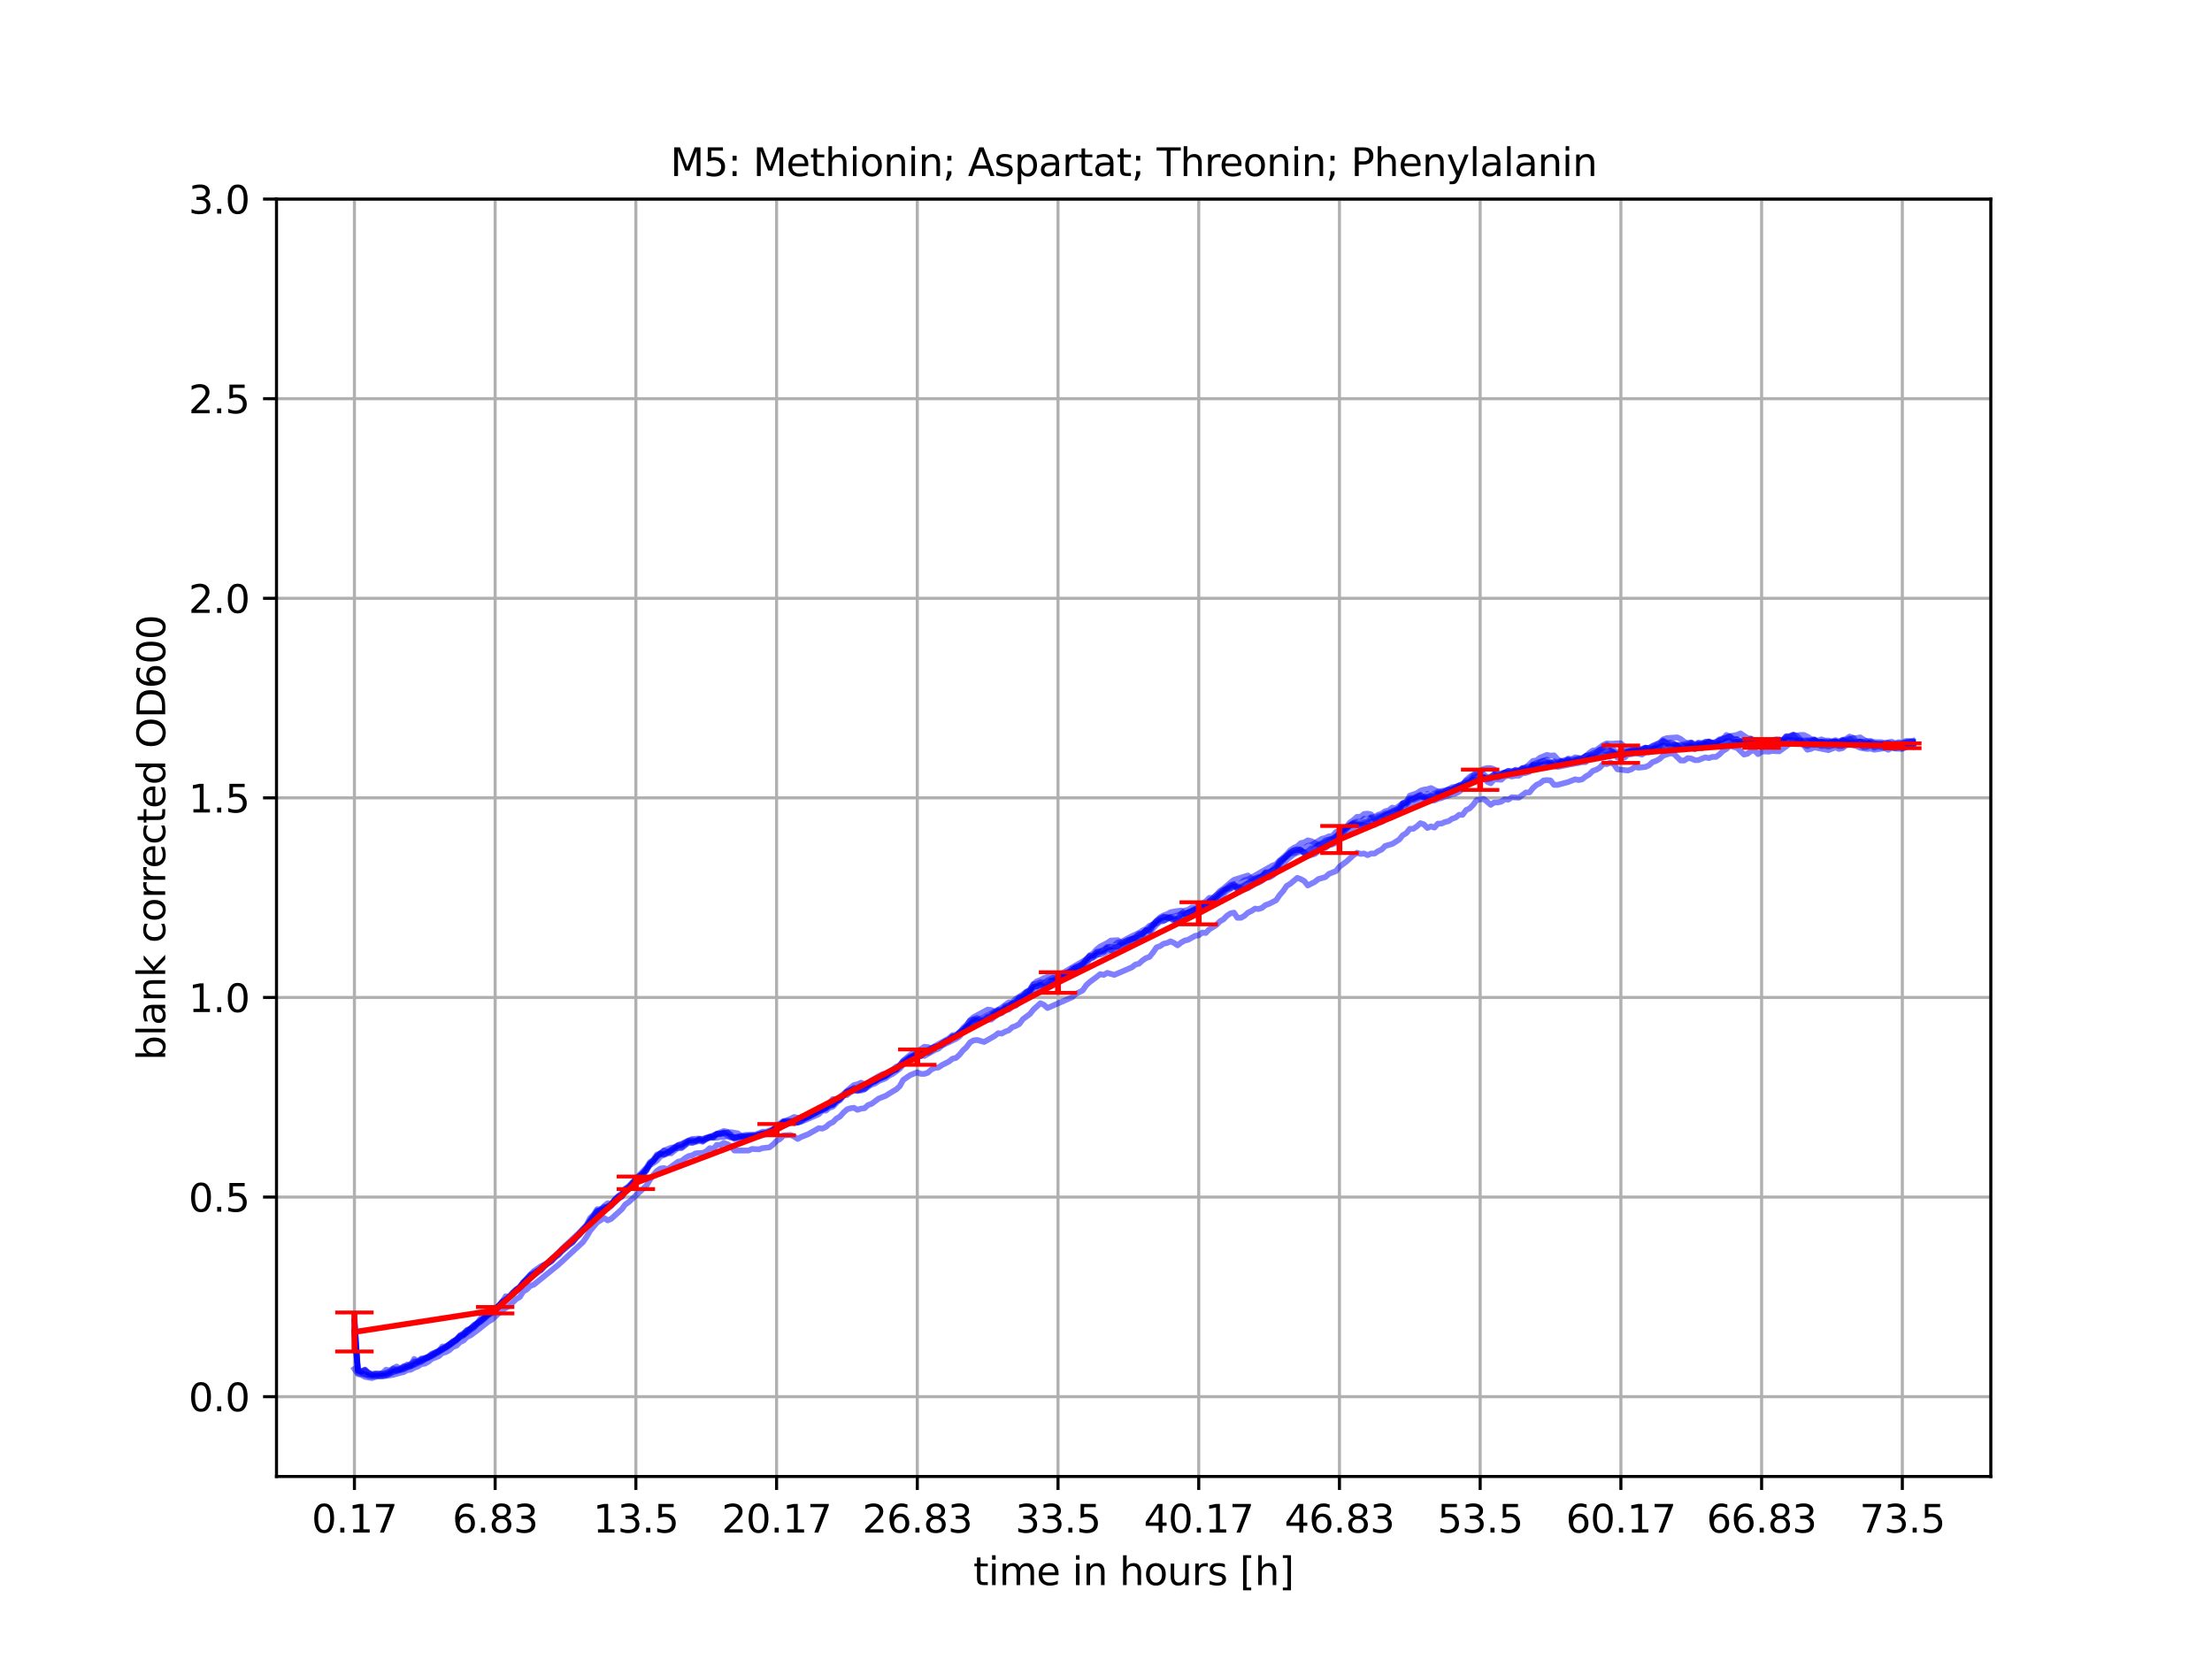 <?xml version="1.0" encoding="utf-8" standalone="no"?>
<!DOCTYPE svg PUBLIC "-//W3C//DTD SVG 1.1//EN"
  "http://www.w3.org/Graphics/SVG/1.1/DTD/svg11.dtd">
<svg xmlns:xlink="http://www.w3.org/1999/xlink" width="576pt" height="432pt" viewBox="0 0 576 432" xmlns="http://www.w3.org/2000/svg" version="1.1">
 <defs>
  <style type="text/css">*{stroke-linejoin: round; stroke-linecap: butt}</style>
 </defs>
 <g id="figure_1">
  <g id="patch_1">
   <path d="M 0 432 
L 576 432 
L 576 0 
L 0 0 
z
" style="fill: #ffffff"/>
  </g>
  <g id="axes_1">
   <g id="patch_2">
    <path d="M 72 384.48 
L 518.4 384.48 
L 518.4 51.84 
L 72 51.84 
z
" style="fill: #ffffff"/>
   </g>
   <g id="matplotlib.axis_1">
    <g id="xtick_1">
     <g id="line2d_1">
      <path d="M 92.291 384.48 
L 92.291 51.84 
" clip-path="url(#pbfdf09ebf0)" style="fill: none; stroke: #b0b0b0; stroke-width: 0.8; stroke-linecap: square"/>
     </g>
     <g id="line2d_2">
      <defs>
       <path id="m4a91e224d4" d="M 0 0 
L 0 3.5 
" style="stroke: #000000; stroke-width: 0.8"/>
      </defs>
      <g>
       <use xlink:href="#m4a91e224d4" x="92.291" y="384.48" style="stroke: #000000; stroke-width: 0.8"/>
      </g>
     </g>
     <g id="text_1">
      <!-- 0.17 -->
      <g transform="translate(81.158 399.078) scale(0.1 -0.1)">
       <defs>
        <path id="DejaVuSans-30" d="M 2034 4250 
Q 1547 4250 1301 3770 
Q 1056 3291 1056 2328 
Q 1056 1369 1301 889 
Q 1547 409 2034 409 
Q 2525 409 2770 889 
Q 3016 1369 3016 2328 
Q 3016 3291 2770 3770 
Q 2525 4250 2034 4250 
z
M 2034 4750 
Q 2819 4750 3233 4129 
Q 3647 3509 3647 2328 
Q 3647 1150 3233 529 
Q 2819 -91 2034 -91 
Q 1250 -91 836 529 
Q 422 1150 422 2328 
Q 422 3509 836 4129 
Q 1250 4750 2034 4750 
z
" transform="scale(0.016)"/>
        <path id="DejaVuSans-2e" d="M 684 794 
L 1344 794 
L 1344 0 
L 684 0 
L 684 794 
z
" transform="scale(0.016)"/>
        <path id="DejaVuSans-31" d="M 794 531 
L 1825 531 
L 1825 4091 
L 703 3866 
L 703 4441 
L 1819 4666 
L 2450 4666 
L 2450 531 
L 3481 531 
L 3481 0 
L 794 0 
L 794 531 
z
" transform="scale(0.016)"/>
        <path id="DejaVuSans-37" d="M 525 4666 
L 3525 4666 
L 3525 4397 
L 1831 0 
L 1172 0 
L 2766 4134 
L 525 4134 
L 525 4666 
z
" transform="scale(0.016)"/>
       </defs>
       <use xlink:href="#DejaVuSans-30"/>
       <use xlink:href="#DejaVuSans-2e" x="63.623"/>
       <use xlink:href="#DejaVuSans-31" x="95.41"/>
       <use xlink:href="#DejaVuSans-37" x="159.033"/>
      </g>
     </g>
    </g>
    <g id="xtick_2">
     <g id="line2d_3">
      <path d="M 128.934 384.48 
L 128.934 51.84 
" clip-path="url(#pbfdf09ebf0)" style="fill: none; stroke: #b0b0b0; stroke-width: 0.8; stroke-linecap: square"/>
     </g>
     <g id="line2d_4">
      <g>
       <use xlink:href="#m4a91e224d4" x="128.934" y="384.48" style="stroke: #000000; stroke-width: 0.8"/>
      </g>
     </g>
     <g id="text_2">
      <!-- 6.83 -->
      <g transform="translate(117.801 399.078) scale(0.1 -0.1)">
       <defs>
        <path id="DejaVuSans-36" d="M 2113 2584 
Q 1688 2584 1439 2293 
Q 1191 2003 1191 1497 
Q 1191 994 1439 701 
Q 1688 409 2113 409 
Q 2538 409 2786 701 
Q 3034 994 3034 1497 
Q 3034 2003 2786 2293 
Q 2538 2584 2113 2584 
z
M 3366 4563 
L 3366 3988 
Q 3128 4100 2886 4159 
Q 2644 4219 2406 4219 
Q 1781 4219 1451 3797 
Q 1122 3375 1075 2522 
Q 1259 2794 1537 2939 
Q 1816 3084 2150 3084 
Q 2853 3084 3261 2657 
Q 3669 2231 3669 1497 
Q 3669 778 3244 343 
Q 2819 -91 2113 -91 
Q 1303 -91 875 529 
Q 447 1150 447 2328 
Q 447 3434 972 4092 
Q 1497 4750 2381 4750 
Q 2619 4750 2861 4703 
Q 3103 4656 3366 4563 
z
" transform="scale(0.016)"/>
        <path id="DejaVuSans-38" d="M 2034 2216 
Q 1584 2216 1326 1975 
Q 1069 1734 1069 1313 
Q 1069 891 1326 650 
Q 1584 409 2034 409 
Q 2484 409 2743 651 
Q 3003 894 3003 1313 
Q 3003 1734 2745 1975 
Q 2488 2216 2034 2216 
z
M 1403 2484 
Q 997 2584 770 2862 
Q 544 3141 544 3541 
Q 544 4100 942 4425 
Q 1341 4750 2034 4750 
Q 2731 4750 3128 4425 
Q 3525 4100 3525 3541 
Q 3525 3141 3298 2862 
Q 3072 2584 2669 2484 
Q 3125 2378 3379 2068 
Q 3634 1759 3634 1313 
Q 3634 634 3220 271 
Q 2806 -91 2034 -91 
Q 1263 -91 848 271 
Q 434 634 434 1313 
Q 434 1759 690 2068 
Q 947 2378 1403 2484 
z
M 1172 3481 
Q 1172 3119 1398 2916 
Q 1625 2713 2034 2713 
Q 2441 2713 2670 2916 
Q 2900 3119 2900 3481 
Q 2900 3844 2670 4047 
Q 2441 4250 2034 4250 
Q 1625 4250 1398 4047 
Q 1172 3844 1172 3481 
z
" transform="scale(0.016)"/>
        <path id="DejaVuSans-33" d="M 2597 2516 
Q 3050 2419 3304 2112 
Q 3559 1806 3559 1356 
Q 3559 666 3084 287 
Q 2609 -91 1734 -91 
Q 1441 -91 1130 -33 
Q 819 25 488 141 
L 488 750 
Q 750 597 1062 519 
Q 1375 441 1716 441 
Q 2309 441 2620 675 
Q 2931 909 2931 1356 
Q 2931 1769 2642 2001 
Q 2353 2234 1838 2234 
L 1294 2234 
L 1294 2753 
L 1863 2753 
Q 2328 2753 2575 2939 
Q 2822 3125 2822 3475 
Q 2822 3834 2567 4026 
Q 2313 4219 1838 4219 
Q 1578 4219 1281 4162 
Q 984 4106 628 3988 
L 628 4550 
Q 988 4650 1302 4700 
Q 1616 4750 1894 4750 
Q 2613 4750 3031 4423 
Q 3450 4097 3450 3541 
Q 3450 3153 3228 2886 
Q 3006 2619 2597 2516 
z
" transform="scale(0.016)"/>
       </defs>
       <use xlink:href="#DejaVuSans-36"/>
       <use xlink:href="#DejaVuSans-2e" x="63.623"/>
       <use xlink:href="#DejaVuSans-38" x="95.41"/>
       <use xlink:href="#DejaVuSans-33" x="159.033"/>
      </g>
     </g>
    </g>
    <g id="xtick_3">
     <g id="line2d_5">
      <path d="M 165.576 384.48 
L 165.576 51.84 
" clip-path="url(#pbfdf09ebf0)" style="fill: none; stroke: #b0b0b0; stroke-width: 0.8; stroke-linecap: square"/>
     </g>
     <g id="line2d_6">
      <g>
       <use xlink:href="#m4a91e224d4" x="165.576" y="384.48" style="stroke: #000000; stroke-width: 0.8"/>
      </g>
     </g>
     <g id="text_3">
      <!-- 13.5 -->
      <g transform="translate(154.444 399.078) scale(0.1 -0.1)">
       <defs>
        <path id="DejaVuSans-35" d="M 691 4666 
L 3169 4666 
L 3169 4134 
L 1269 4134 
L 1269 2991 
Q 1406 3038 1543 3061 
Q 1681 3084 1819 3084 
Q 2600 3084 3056 2656 
Q 3513 2228 3513 1497 
Q 3513 744 3044 326 
Q 2575 -91 1722 -91 
Q 1428 -91 1123 -41 
Q 819 9 494 109 
L 494 744 
Q 775 591 1075 516 
Q 1375 441 1709 441 
Q 2250 441 2565 725 
Q 2881 1009 2881 1497 
Q 2881 1984 2565 2268 
Q 2250 2553 1709 2553 
Q 1456 2553 1204 2497 
Q 953 2441 691 2322 
L 691 4666 
z
" transform="scale(0.016)"/>
       </defs>
       <use xlink:href="#DejaVuSans-31"/>
       <use xlink:href="#DejaVuSans-33" x="63.623"/>
       <use xlink:href="#DejaVuSans-2e" x="127.246"/>
       <use xlink:href="#DejaVuSans-35" x="159.033"/>
      </g>
     </g>
    </g>
    <g id="xtick_4">
     <g id="line2d_7">
      <path d="M 202.219 384.48 
L 202.219 51.84 
" clip-path="url(#pbfdf09ebf0)" style="fill: none; stroke: #b0b0b0; stroke-width: 0.8; stroke-linecap: square"/>
     </g>
     <g id="line2d_8">
      <g>
       <use xlink:href="#m4a91e224d4" x="202.219" y="384.48" style="stroke: #000000; stroke-width: 0.8"/>
      </g>
     </g>
     <g id="text_4">
      <!-- 20.17 -->
      <g transform="translate(187.905 399.078) scale(0.1 -0.1)">
       <defs>
        <path id="DejaVuSans-32" d="M 1228 531 
L 3431 531 
L 3431 0 
L 469 0 
L 469 531 
Q 828 903 1448 1529 
Q 2069 2156 2228 2338 
Q 2531 2678 2651 2914 
Q 2772 3150 2772 3378 
Q 2772 3750 2511 3984 
Q 2250 4219 1831 4219 
Q 1534 4219 1204 4116 
Q 875 4013 500 3803 
L 500 4441 
Q 881 4594 1212 4672 
Q 1544 4750 1819 4750 
Q 2544 4750 2975 4387 
Q 3406 4025 3406 3419 
Q 3406 3131 3298 2873 
Q 3191 2616 2906 2266 
Q 2828 2175 2409 1742 
Q 1991 1309 1228 531 
z
" transform="scale(0.016)"/>
       </defs>
       <use xlink:href="#DejaVuSans-32"/>
       <use xlink:href="#DejaVuSans-30" x="63.623"/>
       <use xlink:href="#DejaVuSans-2e" x="127.246"/>
       <use xlink:href="#DejaVuSans-31" x="159.033"/>
       <use xlink:href="#DejaVuSans-37" x="222.656"/>
      </g>
     </g>
    </g>
    <g id="xtick_5">
     <g id="line2d_9">
      <path d="M 238.862 384.48 
L 238.862 51.84 
" clip-path="url(#pbfdf09ebf0)" style="fill: none; stroke: #b0b0b0; stroke-width: 0.8; stroke-linecap: square"/>
     </g>
     <g id="line2d_10">
      <g>
       <use xlink:href="#m4a91e224d4" x="238.862" y="384.48" style="stroke: #000000; stroke-width: 0.8"/>
      </g>
     </g>
     <g id="text_5">
      <!-- 26.83 -->
      <g transform="translate(224.548 399.078) scale(0.1 -0.1)">
       <use xlink:href="#DejaVuSans-32"/>
       <use xlink:href="#DejaVuSans-36" x="63.623"/>
       <use xlink:href="#DejaVuSans-2e" x="127.246"/>
       <use xlink:href="#DejaVuSans-38" x="159.033"/>
       <use xlink:href="#DejaVuSans-33" x="222.656"/>
      </g>
     </g>
    </g>
    <g id="xtick_6">
     <g id="line2d_11">
      <path d="M 275.505 384.48 
L 275.505 51.84 
" clip-path="url(#pbfdf09ebf0)" style="fill: none; stroke: #b0b0b0; stroke-width: 0.8; stroke-linecap: square"/>
     </g>
     <g id="line2d_12">
      <g>
       <use xlink:href="#m4a91e224d4" x="275.505" y="384.48" style="stroke: #000000; stroke-width: 0.8"/>
      </g>
     </g>
     <g id="text_6">
      <!-- 33.5 -->
      <g transform="translate(264.372 399.078) scale(0.1 -0.1)">
       <use xlink:href="#DejaVuSans-33"/>
       <use xlink:href="#DejaVuSans-33" x="63.623"/>
       <use xlink:href="#DejaVuSans-2e" x="127.246"/>
       <use xlink:href="#DejaVuSans-35" x="159.033"/>
      </g>
     </g>
    </g>
    <g id="xtick_7">
     <g id="line2d_13">
      <path d="M 312.147 384.48 
L 312.147 51.84 
" clip-path="url(#pbfdf09ebf0)" style="fill: none; stroke: #b0b0b0; stroke-width: 0.8; stroke-linecap: square"/>
     </g>
     <g id="line2d_14">
      <g>
       <use xlink:href="#m4a91e224d4" x="312.147" y="384.48" style="stroke: #000000; stroke-width: 0.8"/>
      </g>
     </g>
     <g id="text_7">
      <!-- 40.17 -->
      <g transform="translate(297.833 399.078) scale(0.1 -0.1)">
       <defs>
        <path id="DejaVuSans-34" d="M 2419 4116 
L 825 1625 
L 2419 1625 
L 2419 4116 
z
M 2253 4666 
L 3047 4666 
L 3047 1625 
L 3713 1625 
L 3713 1100 
L 3047 1100 
L 3047 0 
L 2419 0 
L 2419 1100 
L 313 1100 
L 313 1709 
L 2253 4666 
z
" transform="scale(0.016)"/>
       </defs>
       <use xlink:href="#DejaVuSans-34"/>
       <use xlink:href="#DejaVuSans-30" x="63.623"/>
       <use xlink:href="#DejaVuSans-2e" x="127.246"/>
       <use xlink:href="#DejaVuSans-31" x="159.033"/>
       <use xlink:href="#DejaVuSans-37" x="222.656"/>
      </g>
     </g>
    </g>
    <g id="xtick_8">
     <g id="line2d_15">
      <path d="M 348.79 384.48 
L 348.79 51.84 
" clip-path="url(#pbfdf09ebf0)" style="fill: none; stroke: #b0b0b0; stroke-width: 0.8; stroke-linecap: square"/>
     </g>
     <g id="line2d_16">
      <g>
       <use xlink:href="#m4a91e224d4" x="348.79" y="384.48" style="stroke: #000000; stroke-width: 0.8"/>
      </g>
     </g>
     <g id="text_8">
      <!-- 46.83 -->
      <g transform="translate(334.476 399.078) scale(0.1 -0.1)">
       <use xlink:href="#DejaVuSans-34"/>
       <use xlink:href="#DejaVuSans-36" x="63.623"/>
       <use xlink:href="#DejaVuSans-2e" x="127.246"/>
       <use xlink:href="#DejaVuSans-38" x="159.033"/>
       <use xlink:href="#DejaVuSans-33" x="222.656"/>
      </g>
     </g>
    </g>
    <g id="xtick_9">
     <g id="line2d_17">
      <path d="M 385.433 384.48 
L 385.433 51.84 
" clip-path="url(#pbfdf09ebf0)" style="fill: none; stroke: #b0b0b0; stroke-width: 0.8; stroke-linecap: square"/>
     </g>
     <g id="line2d_18">
      <g>
       <use xlink:href="#m4a91e224d4" x="385.433" y="384.48" style="stroke: #000000; stroke-width: 0.8"/>
      </g>
     </g>
     <g id="text_9">
      <!-- 53.5 -->
      <g transform="translate(374.3 399.078) scale(0.1 -0.1)">
       <use xlink:href="#DejaVuSans-35"/>
       <use xlink:href="#DejaVuSans-33" x="63.623"/>
       <use xlink:href="#DejaVuSans-2e" x="127.246"/>
       <use xlink:href="#DejaVuSans-35" x="159.033"/>
      </g>
     </g>
    </g>
    <g id="xtick_10">
     <g id="line2d_19">
      <path d="M 422.075 384.48 
L 422.075 51.84 
" clip-path="url(#pbfdf09ebf0)" style="fill: none; stroke: #b0b0b0; stroke-width: 0.8; stroke-linecap: square"/>
     </g>
     <g id="line2d_20">
      <g>
       <use xlink:href="#m4a91e224d4" x="422.075" y="384.48" style="stroke: #000000; stroke-width: 0.8"/>
      </g>
     </g>
     <g id="text_10">
      <!-- 60.17 -->
      <g transform="translate(407.761 399.078) scale(0.1 -0.1)">
       <use xlink:href="#DejaVuSans-36"/>
       <use xlink:href="#DejaVuSans-30" x="63.623"/>
       <use xlink:href="#DejaVuSans-2e" x="127.246"/>
       <use xlink:href="#DejaVuSans-31" x="159.033"/>
       <use xlink:href="#DejaVuSans-37" x="222.656"/>
      </g>
     </g>
    </g>
    <g id="xtick_11">
     <g id="line2d_21">
      <path d="M 458.718 384.48 
L 458.718 51.84 
" clip-path="url(#pbfdf09ebf0)" style="fill: none; stroke: #b0b0b0; stroke-width: 0.8; stroke-linecap: square"/>
     </g>
     <g id="line2d_22">
      <g>
       <use xlink:href="#m4a91e224d4" x="458.718" y="384.48" style="stroke: #000000; stroke-width: 0.8"/>
      </g>
     </g>
     <g id="text_11">
      <!-- 66.83 -->
      <g transform="translate(444.404 399.078) scale(0.1 -0.1)">
       <use xlink:href="#DejaVuSans-36"/>
       <use xlink:href="#DejaVuSans-36" x="63.623"/>
       <use xlink:href="#DejaVuSans-2e" x="127.246"/>
       <use xlink:href="#DejaVuSans-38" x="159.033"/>
       <use xlink:href="#DejaVuSans-33" x="222.656"/>
      </g>
     </g>
    </g>
    <g id="xtick_12">
     <g id="line2d_23">
      <path d="M 495.361 384.48 
L 495.361 51.84 
" clip-path="url(#pbfdf09ebf0)" style="fill: none; stroke: #b0b0b0; stroke-width: 0.8; stroke-linecap: square"/>
     </g>
     <g id="line2d_24">
      <g>
       <use xlink:href="#m4a91e224d4" x="495.361" y="384.48" style="stroke: #000000; stroke-width: 0.8"/>
      </g>
     </g>
     <g id="text_12">
      <!-- 73.5 -->
      <g transform="translate(484.228 399.078) scale(0.1 -0.1)">
       <use xlink:href="#DejaVuSans-37"/>
       <use xlink:href="#DejaVuSans-33" x="63.623"/>
       <use xlink:href="#DejaVuSans-2e" x="127.246"/>
       <use xlink:href="#DejaVuSans-35" x="159.033"/>
      </g>
     </g>
    </g>
    <g id="text_13">
     <!-- time in hours [h] -->
     <g transform="translate(253.452 412.757) scale(0.1 -0.1)">
      <defs>
       <path id="DejaVuSans-74" d="M 1172 4494 
L 1172 3500 
L 2356 3500 
L 2356 3053 
L 1172 3053 
L 1172 1153 
Q 1172 725 1289 603 
Q 1406 481 1766 481 
L 2356 481 
L 2356 0 
L 1766 0 
Q 1100 0 847 248 
Q 594 497 594 1153 
L 594 3053 
L 172 3053 
L 172 3500 
L 594 3500 
L 594 4494 
L 1172 4494 
z
" transform="scale(0.016)"/>
       <path id="DejaVuSans-69" d="M 603 3500 
L 1178 3500 
L 1178 0 
L 603 0 
L 603 3500 
z
M 603 4863 
L 1178 4863 
L 1178 4134 
L 603 4134 
L 603 4863 
z
" transform="scale(0.016)"/>
       <path id="DejaVuSans-6d" d="M 3328 2828 
Q 3544 3216 3844 3400 
Q 4144 3584 4550 3584 
Q 5097 3584 5394 3201 
Q 5691 2819 5691 2113 
L 5691 0 
L 5113 0 
L 5113 2094 
Q 5113 2597 4934 2840 
Q 4756 3084 4391 3084 
Q 3944 3084 3684 2787 
Q 3425 2491 3425 1978 
L 3425 0 
L 2847 0 
L 2847 2094 
Q 2847 2600 2669 2842 
Q 2491 3084 2119 3084 
Q 1678 3084 1418 2786 
Q 1159 2488 1159 1978 
L 1159 0 
L 581 0 
L 581 3500 
L 1159 3500 
L 1159 2956 
Q 1356 3278 1631 3431 
Q 1906 3584 2284 3584 
Q 2666 3584 2933 3390 
Q 3200 3197 3328 2828 
z
" transform="scale(0.016)"/>
       <path id="DejaVuSans-65" d="M 3597 1894 
L 3597 1613 
L 953 1613 
Q 991 1019 1311 708 
Q 1631 397 2203 397 
Q 2534 397 2845 478 
Q 3156 559 3463 722 
L 3463 178 
Q 3153 47 2828 -22 
Q 2503 -91 2169 -91 
Q 1331 -91 842 396 
Q 353 884 353 1716 
Q 353 2575 817 3079 
Q 1281 3584 2069 3584 
Q 2775 3584 3186 3129 
Q 3597 2675 3597 1894 
z
M 3022 2063 
Q 3016 2534 2758 2815 
Q 2500 3097 2075 3097 
Q 1594 3097 1305 2825 
Q 1016 2553 972 2059 
L 3022 2063 
z
" transform="scale(0.016)"/>
       <path id="DejaVuSans-20" transform="scale(0.016)"/>
       <path id="DejaVuSans-6e" d="M 3513 2113 
L 3513 0 
L 2938 0 
L 2938 2094 
Q 2938 2591 2744 2837 
Q 2550 3084 2163 3084 
Q 1697 3084 1428 2787 
Q 1159 2491 1159 1978 
L 1159 0 
L 581 0 
L 581 3500 
L 1159 3500 
L 1159 2956 
Q 1366 3272 1645 3428 
Q 1925 3584 2291 3584 
Q 2894 3584 3203 3211 
Q 3513 2838 3513 2113 
z
" transform="scale(0.016)"/>
       <path id="DejaVuSans-68" d="M 3513 2113 
L 3513 0 
L 2938 0 
L 2938 2094 
Q 2938 2591 2744 2837 
Q 2550 3084 2163 3084 
Q 1697 3084 1428 2787 
Q 1159 2491 1159 1978 
L 1159 0 
L 581 0 
L 581 4863 
L 1159 4863 
L 1159 2956 
Q 1366 3272 1645 3428 
Q 1925 3584 2291 3584 
Q 2894 3584 3203 3211 
Q 3513 2838 3513 2113 
z
" transform="scale(0.016)"/>
       <path id="DejaVuSans-6f" d="M 1959 3097 
Q 1497 3097 1228 2736 
Q 959 2375 959 1747 
Q 959 1119 1226 758 
Q 1494 397 1959 397 
Q 2419 397 2687 759 
Q 2956 1122 2956 1747 
Q 2956 2369 2687 2733 
Q 2419 3097 1959 3097 
z
M 1959 3584 
Q 2709 3584 3137 3096 
Q 3566 2609 3566 1747 
Q 3566 888 3137 398 
Q 2709 -91 1959 -91 
Q 1206 -91 779 398 
Q 353 888 353 1747 
Q 353 2609 779 3096 
Q 1206 3584 1959 3584 
z
" transform="scale(0.016)"/>
       <path id="DejaVuSans-75" d="M 544 1381 
L 544 3500 
L 1119 3500 
L 1119 1403 
Q 1119 906 1312 657 
Q 1506 409 1894 409 
Q 2359 409 2629 706 
Q 2900 1003 2900 1516 
L 2900 3500 
L 3475 3500 
L 3475 0 
L 2900 0 
L 2900 538 
Q 2691 219 2414 64 
Q 2138 -91 1772 -91 
Q 1169 -91 856 284 
Q 544 659 544 1381 
z
M 1991 3584 
L 1991 3584 
z
" transform="scale(0.016)"/>
       <path id="DejaVuSans-72" d="M 2631 2963 
Q 2534 3019 2420 3045 
Q 2306 3072 2169 3072 
Q 1681 3072 1420 2755 
Q 1159 2438 1159 1844 
L 1159 0 
L 581 0 
L 581 3500 
L 1159 3500 
L 1159 2956 
Q 1341 3275 1631 3429 
Q 1922 3584 2338 3584 
Q 2397 3584 2469 3576 
Q 2541 3569 2628 3553 
L 2631 2963 
z
" transform="scale(0.016)"/>
       <path id="DejaVuSans-73" d="M 2834 3397 
L 2834 2853 
Q 2591 2978 2328 3040 
Q 2066 3103 1784 3103 
Q 1356 3103 1142 2972 
Q 928 2841 928 2578 
Q 928 2378 1081 2264 
Q 1234 2150 1697 2047 
L 1894 2003 
Q 2506 1872 2764 1633 
Q 3022 1394 3022 966 
Q 3022 478 2636 193 
Q 2250 -91 1575 -91 
Q 1294 -91 989 -36 
Q 684 19 347 128 
L 347 722 
Q 666 556 975 473 
Q 1284 391 1588 391 
Q 1994 391 2212 530 
Q 2431 669 2431 922 
Q 2431 1156 2273 1281 
Q 2116 1406 1581 1522 
L 1381 1569 
Q 847 1681 609 1914 
Q 372 2147 372 2553 
Q 372 3047 722 3315 
Q 1072 3584 1716 3584 
Q 2034 3584 2315 3537 
Q 2597 3491 2834 3397 
z
" transform="scale(0.016)"/>
       <path id="DejaVuSans-5b" d="M 550 4863 
L 1875 4863 
L 1875 4416 
L 1125 4416 
L 1125 -397 
L 1875 -397 
L 1875 -844 
L 550 -844 
L 550 4863 
z
" transform="scale(0.016)"/>
       <path id="DejaVuSans-5d" d="M 1947 4863 
L 1947 -844 
L 622 -844 
L 622 -397 
L 1369 -397 
L 1369 4416 
L 622 4416 
L 622 4863 
L 1947 4863 
z
" transform="scale(0.016)"/>
      </defs>
      <use xlink:href="#DejaVuSans-74"/>
      <use xlink:href="#DejaVuSans-69" x="39.209"/>
      <use xlink:href="#DejaVuSans-6d" x="66.992"/>
      <use xlink:href="#DejaVuSans-65" x="164.404"/>
      <use xlink:href="#DejaVuSans-20" x="225.928"/>
      <use xlink:href="#DejaVuSans-69" x="257.715"/>
      <use xlink:href="#DejaVuSans-6e" x="285.498"/>
      <use xlink:href="#DejaVuSans-20" x="348.877"/>
      <use xlink:href="#DejaVuSans-68" x="380.664"/>
      <use xlink:href="#DejaVuSans-6f" x="444.043"/>
      <use xlink:href="#DejaVuSans-75" x="505.225"/>
      <use xlink:href="#DejaVuSans-72" x="568.604"/>
      <use xlink:href="#DejaVuSans-73" x="609.717"/>
      <use xlink:href="#DejaVuSans-20" x="661.816"/>
      <use xlink:href="#DejaVuSans-5b" x="693.604"/>
      <use xlink:href="#DejaVuSans-68" x="732.617"/>
      <use xlink:href="#DejaVuSans-5d" x="795.996"/>
     </g>
    </g>
   </g>
   <g id="matplotlib.axis_2">
    <g id="ytick_1">
     <g id="line2d_25">
      <path d="M 72 363.69 
L 518.4 363.69 
" clip-path="url(#pbfdf09ebf0)" style="fill: none; stroke: #b0b0b0; stroke-width: 0.8; stroke-linecap: square"/>
     </g>
     <g id="line2d_26">
      <defs>
       <path id="meccd5d9a55" d="M 0 0 
L -3.5 0 
" style="stroke: #000000; stroke-width: 0.8"/>
      </defs>
      <g>
       <use xlink:href="#meccd5d9a55" x="72" y="363.69" style="stroke: #000000; stroke-width: 0.8"/>
      </g>
     </g>
     <g id="text_14">
      <!-- 0.0 -->
      <g transform="translate(49.097 367.489) scale(0.1 -0.1)">
       <use xlink:href="#DejaVuSans-30"/>
       <use xlink:href="#DejaVuSans-2e" x="63.623"/>
       <use xlink:href="#DejaVuSans-30" x="95.41"/>
      </g>
     </g>
    </g>
    <g id="ytick_2">
     <g id="line2d_27">
      <path d="M 72 311.715 
L 518.4 311.715 
" clip-path="url(#pbfdf09ebf0)" style="fill: none; stroke: #b0b0b0; stroke-width: 0.8; stroke-linecap: square"/>
     </g>
     <g id="line2d_28">
      <g>
       <use xlink:href="#meccd5d9a55" x="72" y="311.715" style="stroke: #000000; stroke-width: 0.8"/>
      </g>
     </g>
     <g id="text_15">
      <!-- 0.5 -->
      <g transform="translate(49.097 315.514) scale(0.1 -0.1)">
       <use xlink:href="#DejaVuSans-30"/>
       <use xlink:href="#DejaVuSans-2e" x="63.623"/>
       <use xlink:href="#DejaVuSans-35" x="95.41"/>
      </g>
     </g>
    </g>
    <g id="ytick_3">
     <g id="line2d_29">
      <path d="M 72 259.74 
L 518.4 259.74 
" clip-path="url(#pbfdf09ebf0)" style="fill: none; stroke: #b0b0b0; stroke-width: 0.8; stroke-linecap: square"/>
     </g>
     <g id="line2d_30">
      <g>
       <use xlink:href="#meccd5d9a55" x="72" y="259.74" style="stroke: #000000; stroke-width: 0.8"/>
      </g>
     </g>
     <g id="text_16">
      <!-- 1.0 -->
      <g transform="translate(49.097 263.539) scale(0.1 -0.1)">
       <use xlink:href="#DejaVuSans-31"/>
       <use xlink:href="#DejaVuSans-2e" x="63.623"/>
       <use xlink:href="#DejaVuSans-30" x="95.41"/>
      </g>
     </g>
    </g>
    <g id="ytick_4">
     <g id="line2d_31">
      <path d="M 72 207.765 
L 518.4 207.765 
" clip-path="url(#pbfdf09ebf0)" style="fill: none; stroke: #b0b0b0; stroke-width: 0.8; stroke-linecap: square"/>
     </g>
     <g id="line2d_32">
      <g>
       <use xlink:href="#meccd5d9a55" x="72" y="207.765" style="stroke: #000000; stroke-width: 0.8"/>
      </g>
     </g>
     <g id="text_17">
      <!-- 1.5 -->
      <g transform="translate(49.097 211.564) scale(0.1 -0.1)">
       <use xlink:href="#DejaVuSans-31"/>
       <use xlink:href="#DejaVuSans-2e" x="63.623"/>
       <use xlink:href="#DejaVuSans-35" x="95.41"/>
      </g>
     </g>
    </g>
    <g id="ytick_5">
     <g id="line2d_33">
      <path d="M 72 155.79 
L 518.4 155.79 
" clip-path="url(#pbfdf09ebf0)" style="fill: none; stroke: #b0b0b0; stroke-width: 0.8; stroke-linecap: square"/>
     </g>
     <g id="line2d_34">
      <g>
       <use xlink:href="#meccd5d9a55" x="72" y="155.79" style="stroke: #000000; stroke-width: 0.8"/>
      </g>
     </g>
     <g id="text_18">
      <!-- 2.0 -->
      <g transform="translate(49.097 159.589) scale(0.1 -0.1)">
       <use xlink:href="#DejaVuSans-32"/>
       <use xlink:href="#DejaVuSans-2e" x="63.623"/>
       <use xlink:href="#DejaVuSans-30" x="95.41"/>
      </g>
     </g>
    </g>
    <g id="ytick_6">
     <g id="line2d_35">
      <path d="M 72 103.815 
L 518.4 103.815 
" clip-path="url(#pbfdf09ebf0)" style="fill: none; stroke: #b0b0b0; stroke-width: 0.8; stroke-linecap: square"/>
     </g>
     <g id="line2d_36">
      <g>
       <use xlink:href="#meccd5d9a55" x="72" y="103.815" style="stroke: #000000; stroke-width: 0.8"/>
      </g>
     </g>
     <g id="text_19">
      <!-- 2.5 -->
      <g transform="translate(49.097 107.614) scale(0.1 -0.1)">
       <use xlink:href="#DejaVuSans-32"/>
       <use xlink:href="#DejaVuSans-2e" x="63.623"/>
       <use xlink:href="#DejaVuSans-35" x="95.41"/>
      </g>
     </g>
    </g>
    <g id="ytick_7">
     <g id="line2d_37">
      <path d="M 72 51.84 
L 518.4 51.84 
" clip-path="url(#pbfdf09ebf0)" style="fill: none; stroke: #b0b0b0; stroke-width: 0.8; stroke-linecap: square"/>
     </g>
     <g id="line2d_38">
      <g>
       <use xlink:href="#meccd5d9a55" x="72" y="51.84" style="stroke: #000000; stroke-width: 0.8"/>
      </g>
     </g>
     <g id="text_20">
      <!-- 3.0 -->
      <g transform="translate(49.097 55.639) scale(0.1 -0.1)">
       <use xlink:href="#DejaVuSans-33"/>
       <use xlink:href="#DejaVuSans-2e" x="63.623"/>
       <use xlink:href="#DejaVuSans-30" x="95.41"/>
      </g>
     </g>
    </g>
    <g id="text_21">
     <!-- blank corrected OD600 -->
     <g transform="translate(43.017 276.115) rotate(-90) scale(0.1 -0.1)">
      <defs>
       <path id="DejaVuSans-62" d="M 3116 1747 
Q 3116 2381 2855 2742 
Q 2594 3103 2138 3103 
Q 1681 3103 1420 2742 
Q 1159 2381 1159 1747 
Q 1159 1113 1420 752 
Q 1681 391 2138 391 
Q 2594 391 2855 752 
Q 3116 1113 3116 1747 
z
M 1159 2969 
Q 1341 3281 1617 3432 
Q 1894 3584 2278 3584 
Q 2916 3584 3314 3078 
Q 3713 2572 3713 1747 
Q 3713 922 3314 415 
Q 2916 -91 2278 -91 
Q 1894 -91 1617 61 
Q 1341 213 1159 525 
L 1159 0 
L 581 0 
L 581 4863 
L 1159 4863 
L 1159 2969 
z
" transform="scale(0.016)"/>
       <path id="DejaVuSans-6c" d="M 603 4863 
L 1178 4863 
L 1178 0 
L 603 0 
L 603 4863 
z
" transform="scale(0.016)"/>
       <path id="DejaVuSans-61" d="M 2194 1759 
Q 1497 1759 1228 1600 
Q 959 1441 959 1056 
Q 959 750 1161 570 
Q 1363 391 1709 391 
Q 2188 391 2477 730 
Q 2766 1069 2766 1631 
L 2766 1759 
L 2194 1759 
z
M 3341 1997 
L 3341 0 
L 2766 0 
L 2766 531 
Q 2569 213 2275 61 
Q 1981 -91 1556 -91 
Q 1019 -91 701 211 
Q 384 513 384 1019 
Q 384 1609 779 1909 
Q 1175 2209 1959 2209 
L 2766 2209 
L 2766 2266 
Q 2766 2663 2505 2880 
Q 2244 3097 1772 3097 
Q 1472 3097 1187 3025 
Q 903 2953 641 2809 
L 641 3341 
Q 956 3463 1253 3523 
Q 1550 3584 1831 3584 
Q 2591 3584 2966 3190 
Q 3341 2797 3341 1997 
z
" transform="scale(0.016)"/>
       <path id="DejaVuSans-6b" d="M 581 4863 
L 1159 4863 
L 1159 1991 
L 2875 3500 
L 3609 3500 
L 1753 1863 
L 3688 0 
L 2938 0 
L 1159 1709 
L 1159 0 
L 581 0 
L 581 4863 
z
" transform="scale(0.016)"/>
       <path id="DejaVuSans-63" d="M 3122 3366 
L 3122 2828 
Q 2878 2963 2633 3030 
Q 2388 3097 2138 3097 
Q 1578 3097 1268 2742 
Q 959 2388 959 1747 
Q 959 1106 1268 751 
Q 1578 397 2138 397 
Q 2388 397 2633 464 
Q 2878 531 3122 666 
L 3122 134 
Q 2881 22 2623 -34 
Q 2366 -91 2075 -91 
Q 1284 -91 818 406 
Q 353 903 353 1747 
Q 353 2603 823 3093 
Q 1294 3584 2113 3584 
Q 2378 3584 2631 3529 
Q 2884 3475 3122 3366 
z
" transform="scale(0.016)"/>
       <path id="DejaVuSans-64" d="M 2906 2969 
L 2906 4863 
L 3481 4863 
L 3481 0 
L 2906 0 
L 2906 525 
Q 2725 213 2448 61 
Q 2172 -91 1784 -91 
Q 1150 -91 751 415 
Q 353 922 353 1747 
Q 353 2572 751 3078 
Q 1150 3584 1784 3584 
Q 2172 3584 2448 3432 
Q 2725 3281 2906 2969 
z
M 947 1747 
Q 947 1113 1208 752 
Q 1469 391 1925 391 
Q 2381 391 2643 752 
Q 2906 1113 2906 1747 
Q 2906 2381 2643 2742 
Q 2381 3103 1925 3103 
Q 1469 3103 1208 2742 
Q 947 2381 947 1747 
z
" transform="scale(0.016)"/>
       <path id="DejaVuSans-4f" d="M 2522 4238 
Q 1834 4238 1429 3725 
Q 1025 3213 1025 2328 
Q 1025 1447 1429 934 
Q 1834 422 2522 422 
Q 3209 422 3611 934 
Q 4013 1447 4013 2328 
Q 4013 3213 3611 3725 
Q 3209 4238 2522 4238 
z
M 2522 4750 
Q 3503 4750 4090 4092 
Q 4678 3434 4678 2328 
Q 4678 1225 4090 567 
Q 3503 -91 2522 -91 
Q 1538 -91 948 565 
Q 359 1222 359 2328 
Q 359 3434 948 4092 
Q 1538 4750 2522 4750 
z
" transform="scale(0.016)"/>
       <path id="DejaVuSans-44" d="M 1259 4147 
L 1259 519 
L 2022 519 
Q 2988 519 3436 956 
Q 3884 1394 3884 2338 
Q 3884 3275 3436 3711 
Q 2988 4147 2022 4147 
L 1259 4147 
z
M 628 4666 
L 1925 4666 
Q 3281 4666 3915 4102 
Q 4550 3538 4550 2338 
Q 4550 1131 3912 565 
Q 3275 0 1925 0 
L 628 0 
L 628 4666 
z
" transform="scale(0.016)"/>
      </defs>
      <use xlink:href="#DejaVuSans-62"/>
      <use xlink:href="#DejaVuSans-6c" x="63.477"/>
      <use xlink:href="#DejaVuSans-61" x="91.26"/>
      <use xlink:href="#DejaVuSans-6e" x="152.539"/>
      <use xlink:href="#DejaVuSans-6b" x="215.918"/>
      <use xlink:href="#DejaVuSans-20" x="273.828"/>
      <use xlink:href="#DejaVuSans-63" x="305.615"/>
      <use xlink:href="#DejaVuSans-6f" x="360.596"/>
      <use xlink:href="#DejaVuSans-72" x="421.777"/>
      <use xlink:href="#DejaVuSans-72" x="461.141"/>
      <use xlink:href="#DejaVuSans-65" x="500.004"/>
      <use xlink:href="#DejaVuSans-63" x="561.527"/>
      <use xlink:href="#DejaVuSans-74" x="616.508"/>
      <use xlink:href="#DejaVuSans-65" x="655.717"/>
      <use xlink:href="#DejaVuSans-64" x="717.24"/>
      <use xlink:href="#DejaVuSans-20" x="780.717"/>
      <use xlink:href="#DejaVuSans-4f" x="812.504"/>
      <use xlink:href="#DejaVuSans-44" x="891.215"/>
      <use xlink:href="#DejaVuSans-36" x="968.217"/>
      <use xlink:href="#DejaVuSans-30" x="1031.84"/>
      <use xlink:href="#DejaVuSans-30" x="1095.463"/>
     </g>
    </g>
   </g>
   <g id="line2d_39">
    <path d="M 92.291 356.458 
L 93.207 357.81 
L 94.123 358.017 
L 95.039 358.537 
L 96.871 358.849 
L 97.787 358.537 
L 100.536 358.121 
L 101.452 357.81 
L 102.368 357.29 
L 105.116 356.562 
L 109.696 354.587 
L 110.612 353.859 
L 112.444 353.132 
L 116.109 350.949 
L 118.857 348.974 
L 119.773 348.246 
L 120.689 347.726 
L 123.437 345.647 
L 124.353 344.608 
L 125.269 344.088 
L 126.185 343.153 
L 128.018 341.801 
L 131.682 338.579 
L 133.514 337.02 
L 139.01 332.134 
L 140.843 330.783 
L 141.759 329.743 
L 143.591 328.184 
L 144.507 327.248 
L 145.423 326.521 
L 147.255 324.546 
L 148.171 323.922 
L 149.087 323.09 
L 151.835 320.076 
L 153.667 318.724 
L 155.5 316.749 
L 156.416 316.126 
L 158.248 314.254 
L 159.164 313.631 
L 160.08 312.383 
L 160.996 311.448 
L 161.912 311.032 
L 162.828 309.681 
L 163.744 309.161 
L 165.576 306.978 
L 167.408 305.419 
L 168.325 304.275 
L 169.241 303.444 
L 171.073 302.196 
L 171.989 301.157 
L 172.905 300.741 
L 174.737 299.39 
L 176.569 298.246 
L 180.233 296.583 
L 182.066 296.479 
L 182.982 296.583 
L 183.898 296.271 
L 184.814 296.167 
L 186.646 296.271 
L 187.562 296.063 
L 188.478 296.063 
L 189.394 295.855 
L 191.226 296.167 
L 192.142 296.063 
L 193.974 295.543 
L 196.723 295.44 
L 198.555 294.712 
L 199.471 294.712 
L 205.883 292.425 
L 208.632 290.97 
L 209.548 290.658 
L 211.38 289.722 
L 212.296 289.306 
L 213.212 288.579 
L 215.044 287.955 
L 215.96 287.227 
L 216.876 286.188 
L 217.792 286.396 
L 218.708 285.98 
L 219.624 285.252 
L 220.54 285.148 
L 221.457 284.421 
L 222.373 284.005 
L 223.289 283.277 
L 224.205 282.758 
L 225.121 282.55 
L 226.037 282.03 
L 226.953 281.302 
L 229.701 279.743 
L 230.617 279.535 
L 232.449 278.496 
L 233.365 277.768 
L 234.281 277.456 
L 239.778 274.338 
L 240.694 273.61 
L 241.61 273.402 
L 247.106 270.388 
L 248.022 269.556 
L 248.939 269.452 
L 251.687 267.373 
L 257.183 264.358 
L 258.099 263.943 
L 259.015 263.319 
L 259.931 263.007 
L 262.68 261.032 
L 263.596 260.928 
L 264.512 260.097 
L 266.344 258.953 
L 267.26 258.225 
L 268.176 258.018 
L 269.092 256.978 
L 270.008 256.874 
L 270.924 256.562 
L 271.84 256.042 
L 272.756 255.315 
L 276.421 253.548 
L 282.833 249.805 
L 283.749 249.078 
L 284.665 248.87 
L 285.581 248.038 
L 286.497 247.83 
L 288.329 246.791 
L 289.246 246.583 
L 290.162 246.167 
L 291.078 245.44 
L 291.994 245.232 
L 294.742 243.776 
L 296.574 242.945 
L 297.49 242.321 
L 298.406 241.905 
L 299.322 241.074 
L 301.154 240.45 
L 302.071 239.722 
L 302.987 239.722 
L 304.819 238.891 
L 306.651 238.371 
L 307.567 238.059 
L 308.483 237.124 
L 309.399 236.916 
L 310.315 236.292 
L 311.231 236.292 
L 313.979 234.733 
L 314.895 233.797 
L 315.812 233.797 
L 318.56 231.718 
L 320.392 231.302 
L 321.308 230.783 
L 322.224 230.471 
L 323.14 229.951 
L 324.056 229.223 
L 324.972 229.015 
L 331.385 225.377 
L 332.301 225.065 
L 333.217 224.026 
L 335.049 223.09 
L 335.965 222.259 
L 336.881 222.155 
L 339.629 220.803 
L 340.545 220.284 
L 341.461 220.076 
L 344.21 218.413 
L 345.126 218.205 
L 346.042 217.789 
L 346.958 217.685 
L 347.874 216.645 
L 348.79 216.541 
L 349.706 215.814 
L 351.538 214.878 
L 352.454 214.255 
L 353.37 213.943 
L 354.286 214.047 
L 355.202 213.215 
L 356.119 213.423 
L 357.035 212.799 
L 357.951 212.695 
L 358.867 212.176 
L 359.783 211.864 
L 360.699 211.24 
L 361.615 211.032 
L 362.531 210.304 
L 363.447 210.512 
L 365.279 209.161 
L 366.195 209.161 
L 367.111 208.329 
L 368.027 208.225 
L 369.86 207.498 
L 370.776 207.602 
L 371.692 206.77 
L 372.608 206.874 
L 373.524 206.666 
L 374.44 206.146 
L 376.272 205.835 
L 377.188 205.523 
L 378.104 205.003 
L 379.02 204.899 
L 381.768 203.756 
L 382.685 203.652 
L 383.601 203.028 
L 384.517 203.132 
L 386.349 202.404 
L 387.265 202.508 
L 388.181 202.3 
L 389.097 201.677 
L 390.013 201.988 
L 390.929 201.677 
L 391.845 201.157 
L 393.677 201.053 
L 394.593 200.429 
L 395.509 200.741 
L 396.426 200.013 
L 398.258 200.325 
L 399.174 199.39 
L 400.09 199.39 
L 401.006 199.182 
L 401.922 199.286 
L 402.838 199.078 
L 403.754 198.558 
L 404.67 198.974 
L 405.586 198.87 
L 406.502 198.558 
L 407.418 198.454 
L 408.334 197.83 
L 409.25 198.454 
L 411.083 197.934 
L 412.915 197.83 
L 414.747 196.895 
L 415.663 197.207 
L 416.579 196.791 
L 417.495 196.583 
L 418.411 196.583 
L 419.327 196.167 
L 421.159 196.479 
L 422.075 196.271 
L 422.992 196.583 
L 423.908 195.855 
L 424.824 195.648 
L 425.74 195.751 
L 426.656 195.44 
L 427.572 195.544 
L 428.488 195.024 
L 429.404 195.44 
L 430.32 195.024 
L 431.236 194.816 
L 432.152 194.92 
L 433.068 194.192 
L 435.816 194.608 
L 436.733 194.088 
L 437.649 194.608 
L 438.565 194.296 
L 439.481 194.296 
L 440.397 194.088 
L 441.313 194.296 
L 442.229 193.984 
L 443.145 193.984 
L 444.061 193.672 
L 444.977 193.153 
L 446.809 193.776 
L 447.725 193.465 
L 448.641 193.776 
L 449.557 193.049 
L 451.39 193.361 
L 453.222 193.049 
L 455.054 193.153 
L 455.97 193.257 
L 456.886 193.049 
L 457.802 193.153 
L 458.718 192.945 
L 459.634 193.465 
L 461.466 193.153 
L 462.382 192.529 
L 463.299 192.529 
L 464.215 193.049 
L 465.131 192.529 
L 468.795 193.049 
L 469.711 192.841 
L 471.543 192.737 
L 472.459 192.529 
L 473.375 193.361 
L 474.291 193.153 
L 475.207 193.361 
L 477.956 193.049 
L 478.872 193.361 
L 479.788 192.633 
L 480.704 193.153 
L 483.452 193.569 
L 484.368 193.049 
L 485.284 193.465 
L 486.2 193.672 
L 487.116 193.361 
L 488.032 193.672 
L 488.948 193.569 
L 490.781 193.776 
L 491.697 193.672 
L 493.529 193.984 
L 494.445 193.776 
L 495.361 193.984 
L 497.193 193.776 
L 498.109 194.296 
L 498.109 194.296 
" clip-path="url(#pbfdf09ebf0)" style="fill: none; stroke: #0000ff; stroke-opacity: 0.5; stroke-width: 1.5; stroke-linecap: square"/>
   </g>
   <g id="line2d_40">
    <path d="M 92.291 342.529 
L 93.207 356.978 
L 95.955 358.329 
L 96.871 358.433 
L 100.536 358.017 
L 102.368 357.186 
L 105.116 356.458 
L 106.032 355.938 
L 106.948 355.731 
L 107.864 355.315 
L 108.78 354.691 
L 109.696 354.483 
L 111.528 353.548 
L 117.025 350.325 
L 118.857 348.974 
L 119.773 347.83 
L 120.689 347.207 
L 121.605 346.375 
L 123.437 345.543 
L 124.353 344.712 
L 126.185 343.36 
L 127.101 342.529 
L 128.018 342.009 
L 134.43 336.188 
L 135.346 335.148 
L 136.262 333.901 
L 139.01 330.99 
L 140.843 329.743 
L 143.591 328.496 
L 144.507 327.456 
L 145.423 326.832 
L 146.339 325.793 
L 147.255 325.065 
L 148.171 324.13 
L 149.087 323.506 
L 150.003 322.363 
L 150.919 321.531 
L 155.5 315.814 
L 156.416 315.086 
L 157.332 314.047 
L 158.248 313.319 
L 159.164 313.527 
L 160.08 313.007 
L 160.996 311.968 
L 161.912 311.552 
L 162.828 309.993 
L 163.744 309.473 
L 164.66 308.537 
L 165.576 307.81 
L 166.492 306.666 
L 167.408 305.835 
L 169.241 303.028 
L 171.989 300.221 
L 172.905 299.598 
L 174.737 298.87 
L 175.653 298.766 
L 176.569 298.974 
L 177.485 298.766 
L 179.317 297.415 
L 180.233 297.519 
L 182.066 296.895 
L 182.982 297.103 
L 185.73 295.647 
L 187.562 295.128 
L 190.31 294.816 
L 192.142 295.128 
L 193.058 295.855 
L 194.891 295.959 
L 196.723 295.855 
L 198.555 295.128 
L 199.471 295.024 
L 200.387 294.712 
L 201.303 294.192 
L 203.135 292.841 
L 204.051 292.217 
L 206.799 290.866 
L 207.715 291.074 
L 209.548 291.178 
L 210.464 290.658 
L 211.38 290.45 
L 213.212 289.306 
L 214.128 289.099 
L 215.96 287.747 
L 216.876 287.435 
L 218.708 285.668 
L 221.457 283.277 
L 222.373 282.55 
L 223.289 282.342 
L 224.205 281.926 
L 225.121 282.342 
L 226.037 282.446 
L 227.869 281.51 
L 228.785 280.887 
L 230.617 280.159 
L 231.533 279.431 
L 232.449 279.015 
L 234.281 277.352 
L 235.198 276.209 
L 237.03 274.65 
L 237.946 274.026 
L 238.862 273.818 
L 240.694 272.571 
L 241.61 272.674 
L 242.526 272.986 
L 243.442 272.778 
L 244.358 272.363 
L 246.19 271.219 
L 248.022 270.076 
L 248.939 269.868 
L 249.855 268.932 
L 250.771 267.685 
L 251.687 266.853 
L 252.603 265.71 
L 253.519 264.878 
L 257.183 262.903 
L 258.099 263.007 
L 259.015 263.527 
L 260.847 263.111 
L 261.764 262.383 
L 264.512 260.72 
L 265.428 259.889 
L 266.344 259.265 
L 267.26 258.329 
L 268.176 257.706 
L 269.092 256.354 
L 270.008 255.523 
L 270.924 255.211 
L 271.84 254.691 
L 272.756 254.379 
L 273.672 254.275 
L 274.588 254.691 
L 275.505 254.795 
L 276.421 254.275 
L 277.337 253.548 
L 279.169 252.82 
L 280.085 251.884 
L 281.001 251.573 
L 282.833 250.013 
L 283.749 248.766 
L 284.665 248.246 
L 285.581 247.207 
L 286.497 246.479 
L 288.329 245.544 
L 289.246 244.92 
L 291.078 244.816 
L 291.994 245.647 
L 293.826 244.712 
L 295.658 244.192 
L 296.574 243.465 
L 298.406 242.425 
L 300.238 240.658 
L 302.071 238.891 
L 302.987 238.371 
L 303.903 238.059 
L 304.819 237.539 
L 306.651 237.228 
L 307.567 237.124 
L 308.483 237.851 
L 309.399 237.643 
L 311.231 236.708 
L 312.147 236.604 
L 313.063 236.084 
L 313.979 235.876 
L 314.895 234.733 
L 316.728 233.07 
L 317.644 232.03 
L 318.56 231.406 
L 320.392 229.847 
L 321.308 229.119 
L 324.972 227.976 
L 325.888 228.808 
L 326.804 229.015 
L 328.636 228.08 
L 329.553 227.248 
L 330.469 227.144 
L 331.385 226.521 
L 332.301 225.585 
L 333.217 224.338 
L 334.133 223.298 
L 335.049 222.467 
L 335.965 221.427 
L 336.881 220.803 
L 337.797 220.388 
L 338.713 219.556 
L 339.629 219.348 
L 340.545 218.828 
L 341.461 219.036 
L 343.294 219.972 
L 344.21 219.556 
L 345.126 219.348 
L 346.042 218.724 
L 346.958 218.413 
L 347.874 217.789 
L 348.79 216.853 
L 350.622 215.294 
L 351.538 214.151 
L 352.454 213.527 
L 353.37 212.695 
L 354.286 212.695 
L 355.202 211.968 
L 356.119 211.864 
L 357.035 212.072 
L 357.951 213.319 
L 358.867 212.591 
L 359.783 212.383 
L 360.699 211.864 
L 361.615 211.656 
L 364.363 210.408 
L 365.279 209.161 
L 366.195 208.745 
L 367.111 207.186 
L 368.943 206.562 
L 369.86 205.939 
L 370.776 205.627 
L 371.692 205.523 
L 372.608 205.211 
L 374.44 206.146 
L 375.356 206.25 
L 376.272 206.043 
L 377.188 205.627 
L 378.104 205.523 
L 379.02 204.899 
L 380.852 204.275 
L 381.768 203.132 
L 382.685 202.3 
L 383.601 201.781 
L 384.517 201.053 
L 385.433 200.845 
L 386.349 200.221 
L 387.265 200.013 
L 388.181 200.013 
L 389.097 200.325 
L 390.013 201.781 
L 390.929 201.573 
L 392.761 200.741 
L 393.677 200.845 
L 394.593 200.637 
L 395.509 200.637 
L 396.426 200.013 
L 397.342 199.909 
L 399.174 198.142 
L 400.09 198.038 
L 401.006 197.311 
L 402.838 196.583 
L 403.754 196.791 
L 404.67 196.687 
L 405.586 197.727 
L 406.502 198.246 
L 407.418 197.934 
L 409.25 197.83 
L 411.083 197.519 
L 411.999 197.519 
L 412.915 196.999 
L 413.831 196.063 
L 414.747 195.44 
L 415.663 195.336 
L 417.495 193.984 
L 418.411 193.569 
L 419.327 193.672 
L 421.159 193.569 
L 422.075 193.569 
L 422.992 194.4 
L 423.908 195.44 
L 425.74 194.92 
L 426.656 195.232 
L 428.488 194.712 
L 429.404 194.816 
L 430.32 194.192 
L 432.152 193.465 
L 433.068 192.529 
L 433.984 192.217 
L 436.733 192.009 
L 437.649 192.425 
L 438.565 193.153 
L 439.481 193.569 
L 440.397 193.361 
L 441.313 194.088 
L 442.229 193.672 
L 443.145 193.672 
L 444.061 193.153 
L 445.893 193.361 
L 446.809 193.257 
L 447.725 192.529 
L 450.474 191.697 
L 452.306 191.386 
L 453.222 190.97 
L 455.054 192.217 
L 455.97 192.425 
L 456.886 192.945 
L 458.718 192.841 
L 459.634 193.257 
L 461.466 193.049 
L 462.382 192.633 
L 464.215 192.737 
L 465.131 192.113 
L 466.963 191.386 
L 467.879 191.593 
L 468.795 191.386 
L 469.711 191.386 
L 470.627 191.801 
L 471.543 192.425 
L 472.459 192.737 
L 473.375 193.257 
L 474.291 193.153 
L 475.207 193.569 
L 476.123 193.569 
L 477.956 193.153 
L 478.872 193.465 
L 479.788 192.945 
L 480.704 192.945 
L 482.536 192.217 
L 483.452 192.217 
L 484.368 192.009 
L 486.2 193.153 
L 487.116 193.88 
L 488.032 194.192 
L 489.864 193.88 
L 490.781 194.296 
L 491.697 194.296 
L 492.613 194.088 
L 493.529 194.192 
L 494.445 194.088 
L 495.361 194.192 
L 496.277 193.361 
L 497.193 193.049 
L 498.109 193.153 
L 498.109 193.153 
" clip-path="url(#pbfdf09ebf0)" style="fill: none; stroke: #0000ff; stroke-opacity: 0.5; stroke-width: 1.5; stroke-linecap: square"/>
   </g>
   <g id="line2d_41">
    <path d="M 92.291 346.167 
L 93.207 356.874 
L 94.123 357.082 
L 95.039 356.978 
L 96.871 357.913 
L 97.787 357.602 
L 99.619 357.81 
L 101.452 357.082 
L 104.2 356.354 
L 106.948 355.419 
L 109.696 353.963 
L 110.612 353.755 
L 111.528 353.236 
L 112.444 352.508 
L 114.277 351.78 
L 115.193 350.637 
L 116.109 350.637 
L 117.941 349.286 
L 118.857 348.766 
L 119.773 347.726 
L 120.689 347.311 
L 121.605 346.375 
L 122.521 345.959 
L 123.437 345.024 
L 125.269 343.776 
L 127.101 342.217 
L 128.018 341.697 
L 128.934 340.762 
L 129.85 340.034 
L 130.766 338.891 
L 131.682 338.475 
L 133.514 336.916 
L 134.43 335.876 
L 135.346 335.148 
L 137.178 333.069 
L 139.01 331.406 
L 139.926 330.886 
L 140.843 330.679 
L 141.759 329.743 
L 143.591 328.184 
L 147.255 324.857 
L 149.087 323.506 
L 150.003 322.363 
L 152.751 319.452 
L 153.667 317.893 
L 154.584 316.853 
L 155.5 315.398 
L 156.416 314.982 
L 157.332 314.254 
L 158.248 314.67 
L 159.164 314.047 
L 160.08 313.007 
L 160.996 312.175 
L 161.912 311.656 
L 162.828 310.2 
L 163.744 309.577 
L 165.576 307.81 
L 167.408 306.042 
L 168.325 304.795 
L 169.241 303.236 
L 170.157 302.3 
L 171.073 301.157 
L 171.989 300.637 
L 172.905 299.598 
L 174.737 300.325 
L 176.569 298.87 
L 177.485 298.974 
L 179.317 297.519 
L 180.233 297.622 
L 182.066 297.103 
L 182.982 297.311 
L 183.898 296.583 
L 185.73 296.063 
L 186.646 295.232 
L 187.562 295.336 
L 188.478 294.92 
L 189.394 295.024 
L 190.31 295.44 
L 191.226 296.583 
L 193.058 296.479 
L 197.639 295.855 
L 200.387 295.128 
L 201.303 294.608 
L 203.135 293.153 
L 204.051 292.217 
L 204.967 292.217 
L 205.883 291.905 
L 206.799 291.905 
L 207.715 292.321 
L 208.632 292.113 
L 213.212 290.138 
L 214.128 289.203 
L 215.044 289.203 
L 215.96 288.475 
L 216.876 288.163 
L 220.54 284.317 
L 221.457 284.005 
L 222.373 283.277 
L 224.205 284.005 
L 225.121 283.693 
L 226.037 282.966 
L 226.953 282.446 
L 227.869 282.134 
L 228.785 281.51 
L 230.617 280.783 
L 231.533 280.055 
L 232.449 279.639 
L 234.281 278.288 
L 236.114 276.105 
L 237.03 275.377 
L 237.946 274.961 
L 238.862 274.026 
L 239.778 274.234 
L 240.694 274.961 
L 243.442 273.402 
L 244.358 273.09 
L 245.274 272.259 
L 248.939 270.492 
L 249.855 269.868 
L 251.687 267.477 
L 252.603 266.853 
L 253.519 266.022 
L 254.435 265.502 
L 256.267 266.022 
L 257.183 265.502 
L 258.099 265.502 
L 259.931 263.943 
L 260.847 263.839 
L 261.764 263.007 
L 262.68 262.903 
L 263.596 262.072 
L 264.512 261.864 
L 265.428 261.032 
L 266.344 260.512 
L 268.176 258.745 
L 269.092 257.706 
L 270.924 256.562 
L 271.84 257.082 
L 272.756 257.082 
L 273.672 256.25 
L 274.588 256.146 
L 275.505 255.523 
L 276.421 255.315 
L 277.337 254.483 
L 278.253 253.963 
L 279.169 253.756 
L 280.085 252.82 
L 281.001 252.612 
L 281.917 252.092 
L 282.833 251.157 
L 283.749 249.702 
L 284.665 249.39 
L 286.497 248.038 
L 287.413 247.83 
L 288.329 246.999 
L 289.246 247.415 
L 290.162 247.623 
L 291.078 247.311 
L 291.994 246.687 
L 296.574 244.608 
L 299.322 242.841 
L 301.154 240.762 
L 302.071 240.034 
L 302.987 239.826 
L 304.819 238.787 
L 305.735 239.099 
L 306.651 240.034 
L 308.483 238.891 
L 309.399 238.787 
L 311.231 237.747 
L 313.063 237.228 
L 315.812 235.252 
L 319.476 232.03 
L 321.308 230.887 
L 322.224 230.783 
L 323.14 231.406 
L 324.056 231.614 
L 324.972 231.302 
L 326.804 230.159 
L 327.72 229.847 
L 328.636 229.327 
L 329.553 228.496 
L 330.469 228.496 
L 331.385 227.976 
L 332.301 227.144 
L 333.217 225.793 
L 334.133 225.065 
L 335.049 223.922 
L 336.881 222.467 
L 338.713 221.635 
L 339.629 221.947 
L 340.545 222.882 
L 342.378 222.363 
L 344.21 220.907 
L 345.126 220.803 
L 346.042 220.076 
L 346.958 219.868 
L 347.874 219.452 
L 348.79 218.309 
L 349.706 217.581 
L 350.622 216.645 
L 351.538 215.918 
L 353.37 214.982 
L 354.286 214.774 
L 355.202 214.774 
L 356.119 215.294 
L 357.035 214.878 
L 357.951 214.774 
L 358.867 214.255 
L 359.783 214.047 
L 360.699 213.423 
L 362.531 212.799 
L 364.363 211.864 
L 365.279 210.408 
L 366.195 210.097 
L 367.111 209.265 
L 368.943 208.537 
L 369.86 208.018 
L 370.776 207.914 
L 372.608 208.433 
L 373.524 208.433 
L 374.44 208.018 
L 375.356 207.81 
L 376.272 207.394 
L 377.188 207.186 
L 378.104 206.77 
L 379.02 206.666 
L 379.936 206.146 
L 382.685 204.067 
L 383.601 203.548 
L 386.349 202.508 
L 387.265 203.548 
L 388.181 203.964 
L 389.097 202.924 
L 390.929 203.028 
L 391.845 202.196 
L 392.761 201.988 
L 393.677 202.196 
L 394.593 201.988 
L 395.509 201.988 
L 396.426 201.365 
L 397.342 201.261 
L 398.258 200.949 
L 399.174 199.806 
L 400.09 199.598 
L 401.922 198.87 
L 402.838 198.662 
L 403.754 198.974 
L 404.67 199.494 
L 405.586 199.702 
L 409.25 198.974 
L 411.083 198.662 
L 411.999 198.454 
L 412.915 198.454 
L 413.831 197.311 
L 414.747 197.623 
L 415.663 196.687 
L 417.495 195.751 
L 418.411 195.751 
L 419.327 195.44 
L 420.243 195.855 
L 421.159 197.311 
L 422.075 196.791 
L 422.992 197.311 
L 423.908 196.479 
L 424.824 196.375 
L 425.74 196.063 
L 427.572 196.479 
L 428.488 195.855 
L 429.404 195.855 
L 434.9 193.361 
L 435.816 193.569 
L 437.649 195.128 
L 438.565 195.128 
L 439.481 194.608 
L 440.397 194.4 
L 441.313 195.128 
L 442.229 194.296 
L 443.145 194.816 
L 444.061 193.776 
L 444.977 194.4 
L 446.809 194.4 
L 447.725 193.776 
L 448.641 193.776 
L 449.557 193.153 
L 450.474 192.945 
L 451.39 193.153 
L 452.306 193.153 
L 453.222 193.465 
L 454.138 194.088 
L 455.054 193.776 
L 457.802 193.776 
L 459.634 194.296 
L 460.55 193.984 
L 461.466 194.192 
L 462.382 193.776 
L 463.299 193.776 
L 465.131 193.257 
L 466.047 192.945 
L 467.879 192.841 
L 468.795 192.841 
L 469.711 193.88 
L 470.627 194.296 
L 471.543 193.88 
L 472.459 193.984 
L 473.375 193.88 
L 474.291 194.296 
L 475.207 194.192 
L 476.123 194.4 
L 477.956 193.984 
L 478.872 194.296 
L 479.788 194.296 
L 480.704 193.776 
L 481.62 193.465 
L 483.452 193.569 
L 484.368 193.984 
L 485.284 194.608 
L 486.2 194.504 
L 487.116 193.984 
L 488.032 194.712 
L 488.948 194.4 
L 490.781 194.712 
L 491.697 194.504 
L 493.529 194.816 
L 494.445 194.608 
L 495.361 194.816 
L 496.277 194.192 
L 498.109 193.672 
L 498.109 193.672 
" clip-path="url(#pbfdf09ebf0)" style="fill: none; stroke: #0000ff; stroke-opacity: 0.5; stroke-width: 1.5; stroke-linecap: square"/>
   </g>
   <g id="line2d_42">
    <path d="M 92.291 347.934 
L 93.207 356.874 
L 94.123 357.082 
L 95.039 356.666 
L 95.955 357.706 
L 96.871 358.017 
L 98.703 357.913 
L 99.619 357.498 
L 100.536 356.666 
L 101.452 356.874 
L 102.368 356.354 
L 103.284 356.77 
L 104.2 356.458 
L 105.116 355.731 
L 106.032 355.834 
L 107.864 354.483 
L 108.78 354.587 
L 112.444 352.82 
L 117.025 350.117 
L 117.941 349.39 
L 118.857 348.87 
L 119.773 347.934 
L 120.689 347.622 
L 122.521 346.063 
L 124.353 344.504 
L 128.018 341.593 
L 128.934 340.658 
L 129.85 340.034 
L 130.766 338.995 
L 132.598 337.643 
L 133.514 336.604 
L 134.43 335.772 
L 135.346 335.252 
L 136.262 334.005 
L 137.178 333.069 
L 138.094 331.926 
L 139.01 331.822 
L 140.843 330.471 
L 141.759 329.535 
L 142.675 328.911 
L 145.423 326.209 
L 148.171 323.818 
L 149.087 323.09 
L 151.835 320.284 
L 152.751 319.14 
L 154.584 316.437 
L 155.5 315.294 
L 156.416 315.294 
L 157.332 314.982 
L 159.164 313.735 
L 160.08 312.487 
L 160.996 311.656 
L 161.912 311.24 
L 162.828 309.785 
L 163.744 309.057 
L 166.492 306.25 
L 168.325 304.795 
L 169.241 302.924 
L 170.157 302.3 
L 171.073 300.949 
L 171.989 300.325 
L 172.905 300.637 
L 173.821 300.429 
L 174.737 299.701 
L 175.653 299.182 
L 176.569 298.35 
L 177.485 298.35 
L 179.317 297.103 
L 181.15 297.103 
L 182.066 296.687 
L 182.982 296.999 
L 183.898 296.583 
L 184.814 295.959 
L 185.73 296.271 
L 186.646 295.336 
L 188.478 295.128 
L 190.31 296.271 
L 192.142 296.167 
L 196.723 295.751 
L 197.639 295.336 
L 199.471 295.024 
L 201.303 294.296 
L 202.219 293.464 
L 203.135 292.841 
L 204.051 292.009 
L 204.967 292.321 
L 205.883 292.217 
L 206.799 292.321 
L 207.715 292.217 
L 208.632 291.905 
L 210.464 290.762 
L 211.38 290.242 
L 212.296 289.93 
L 214.128 288.891 
L 215.044 288.683 
L 215.96 287.643 
L 216.876 287.747 
L 217.792 286.812 
L 219.624 285.252 
L 220.54 284.213 
L 221.457 283.797 
L 222.373 283.589 
L 223.289 284.109 
L 224.205 283.693 
L 225.121 283.589 
L 226.953 282.03 
L 229.701 280.575 
L 230.617 280.263 
L 231.533 279.639 
L 232.449 278.6 
L 233.365 278.496 
L 234.281 277.768 
L 235.198 276.625 
L 236.114 276.209 
L 237.03 275.377 
L 237.946 274.961 
L 238.862 275.169 
L 239.778 275.065 
L 240.694 273.714 
L 241.61 274.13 
L 242.526 273.61 
L 243.442 272.674 
L 245.274 272.155 
L 246.19 271.427 
L 247.106 271.011 
L 248.022 270.18 
L 250.771 268.516 
L 253.519 265.502 
L 254.435 266.022 
L 255.351 266.022 
L 256.267 265.606 
L 257.183 264.878 
L 258.099 264.566 
L 259.931 263.319 
L 260.847 263.423 
L 261.764 262.487 
L 262.68 262.383 
L 263.596 261.344 
L 264.512 261.24 
L 266.344 259.577 
L 267.26 259.161 
L 268.176 258.225 
L 269.092 256.978 
L 270.008 256.77 
L 270.924 256.354 
L 271.84 256.666 
L 272.756 256.25 
L 273.672 255.419 
L 274.588 255.523 
L 275.505 254.899 
L 276.421 254.483 
L 277.337 253.756 
L 278.253 253.652 
L 279.169 252.196 
L 280.085 252.196 
L 281.001 251.884 
L 281.917 251.261 
L 282.833 250.325 
L 285.581 248.558 
L 286.497 248.558 
L 287.413 248.246 
L 288.329 247.726 
L 289.246 247.519 
L 290.162 246.791 
L 291.994 246.063 
L 292.91 245.751 
L 293.826 245.232 
L 294.742 244.504 
L 295.658 244.4 
L 296.574 243.984 
L 297.49 243.361 
L 298.406 242.217 
L 299.322 242.529 
L 300.238 241.074 
L 301.154 239.93 
L 302.071 239.203 
L 302.987 238.683 
L 304.819 239.203 
L 305.735 239.826 
L 306.651 239.41 
L 307.567 238.579 
L 308.483 238.267 
L 309.399 237.643 
L 311.231 236.916 
L 312.147 236.916 
L 313.063 236.292 
L 313.979 235.98 
L 314.895 235.045 
L 315.812 234.629 
L 317.644 232.862 
L 318.56 232.342 
L 319.476 231.406 
L 320.392 230.887 
L 321.308 230.159 
L 322.224 231.614 
L 324.056 230.783 
L 324.972 230.055 
L 325.888 229.847 
L 329.553 227.664 
L 330.469 227.56 
L 331.385 226.625 
L 332.301 226.313 
L 333.217 224.961 
L 335.049 222.778 
L 336.881 221.427 
L 337.797 221.115 
L 338.713 221.323 
L 339.629 222.259 
L 341.461 221.531 
L 342.378 221.011 
L 343.294 220.18 
L 345.126 219.764 
L 346.958 218.724 
L 347.874 218.413 
L 348.79 216.957 
L 349.706 216.853 
L 350.622 215.814 
L 351.538 214.982 
L 352.454 214.67 
L 353.37 214.774 
L 354.286 215.19 
L 357.035 213.943 
L 357.951 213.943 
L 358.867 213.631 
L 360.699 212.28 
L 362.531 211.76 
L 364.363 210.928 
L 365.279 209.785 
L 366.195 209.473 
L 367.111 208.329 
L 368.027 208.018 
L 368.943 207.394 
L 369.86 207.082 
L 370.776 207.706 
L 372.608 207.394 
L 373.524 207.602 
L 374.44 206.77 
L 375.356 206.77 
L 378.104 205.939 
L 379.02 205.211 
L 379.936 205.003 
L 382.685 203.756 
L 383.601 202.508 
L 384.517 202.092 
L 385.433 202.092 
L 386.349 202.404 
L 387.265 202.924 
L 388.181 202.716 
L 389.097 202.196 
L 390.013 202.404 
L 390.929 201.988 
L 391.845 201.157 
L 392.761 201.469 
L 393.677 201.365 
L 394.593 201.053 
L 395.509 201.157 
L 396.426 200.429 
L 398.258 200.325 
L 399.174 199.078 
L 400.09 199.182 
L 401.006 198.558 
L 401.922 198.142 
L 402.838 198.35 
L 403.754 198.87 
L 404.67 198.558 
L 405.586 198.766 
L 406.502 198.246 
L 407.418 198.558 
L 408.334 198.246 
L 409.25 198.35 
L 410.167 197.934 
L 411.999 197.415 
L 412.915 196.895 
L 413.831 196.687 
L 414.747 196.687 
L 415.663 196.063 
L 416.579 195.232 
L 417.495 195.232 
L 418.411 195.544 
L 419.327 195.44 
L 420.243 196.063 
L 421.159 196.479 
L 422.075 195.751 
L 422.992 196.271 
L 423.908 195.751 
L 424.824 195.648 
L 425.74 195.336 
L 426.656 195.44 
L 427.572 195.336 
L 428.488 194.712 
L 430.32 194.92 
L 431.236 194.296 
L 432.152 194.296 
L 433.068 192.841 
L 433.984 193.465 
L 434.9 194.4 
L 435.816 193.984 
L 436.733 194.192 
L 437.649 194.088 
L 438.565 194.192 
L 439.481 193.984 
L 440.397 193.569 
L 441.313 194.4 
L 442.229 193.361 
L 444.061 193.672 
L 444.977 193.257 
L 445.893 193.569 
L 448.641 192.529 
L 449.557 191.386 
L 451.39 192.425 
L 452.306 192.529 
L 454.138 193.465 
L 455.054 193.569 
L 455.97 192.633 
L 456.886 192.841 
L 457.802 193.361 
L 458.718 193.049 
L 463.299 193.153 
L 464.215 192.841 
L 465.131 191.801 
L 466.047 192.009 
L 466.963 191.49 
L 467.879 192.529 
L 470.627 193.361 
L 471.543 193.153 
L 472.459 192.737 
L 473.375 193.153 
L 474.291 193.257 
L 475.207 193.049 
L 476.123 193.257 
L 477.956 193.049 
L 478.872 193.361 
L 481.62 192.321 
L 482.536 193.049 
L 484.368 193.257 
L 485.284 193.569 
L 486.2 193.465 
L 487.116 193.153 
L 488.948 193.88 
L 491.697 193.465 
L 492.613 193.672 
L 494.445 193.569 
L 495.361 193.672 
L 496.277 193.257 
L 497.193 193.257 
L 498.109 192.945 
L 498.109 192.945 
" clip-path="url(#pbfdf09ebf0)" style="fill: none; stroke: #0000ff; stroke-opacity: 0.5; stroke-width: 1.5; stroke-linecap: square"/>
   </g>
   <g id="line2d_43">
    <path d="M 92.291 344.088 
L 93.207 356.874 
L 94.123 357.186 
L 95.039 356.666 
L 95.955 357.498 
L 96.871 357.81 
L 100.536 357.706 
L 101.452 357.394 
L 102.368 356.354 
L 103.284 355.834 
L 104.2 356.458 
L 105.116 356.042 
L 106.032 355.315 
L 106.948 355.627 
L 107.864 353.859 
L 108.78 354.587 
L 109.696 353.755 
L 111.528 353.444 
L 112.444 352.716 
L 114.277 351.78 
L 115.193 351.157 
L 116.109 350.741 
L 117.941 349.39 
L 120.689 347.518 
L 123.437 345.128 
L 124.353 344.504 
L 125.269 343.153 
L 126.185 342.841 
L 128.018 341.697 
L 128.934 340.658 
L 129.85 340.034 
L 130.766 339.099 
L 131.682 337.539 
L 132.598 337.643 
L 133.514 336.604 
L 134.43 335.772 
L 135.346 335.148 
L 136.262 333.901 
L 138.094 332.55 
L 139.01 331.926 
L 140.843 330.159 
L 141.759 329.327 
L 142.675 328.704 
L 145.423 326.209 
L 146.339 325.169 
L 150.919 320.907 
L 152.751 318.932 
L 153.667 317.165 
L 154.584 316.333 
L 155.5 314.878 
L 156.416 314.878 
L 157.332 314.67 
L 159.164 313.527 
L 160.08 312.383 
L 161.912 310.72 
L 162.828 309.473 
L 163.744 308.849 
L 168.325 304.067 
L 169.241 302.612 
L 170.157 301.988 
L 171.073 300.637 
L 171.989 300.429 
L 172.905 300.533 
L 174.737 299.598 
L 175.653 298.766 
L 176.569 298.142 
L 177.485 298.038 
L 179.317 296.999 
L 180.233 296.895 
L 181.15 296.999 
L 182.066 296.583 
L 182.982 296.687 
L 183.898 296.271 
L 185.73 295.751 
L 186.646 295.232 
L 188.478 294.504 
L 189.394 294.712 
L 190.31 295.855 
L 191.226 296.375 
L 192.142 295.959 
L 193.974 295.855 
L 194.891 295.647 
L 196.723 295.647 
L 200.387 294.92 
L 203.135 292.529 
L 204.051 291.905 
L 204.967 291.801 
L 206.799 292.425 
L 207.715 292.321 
L 209.548 291.178 
L 210.464 290.97 
L 211.38 290.242 
L 213.212 289.306 
L 216.876 287.643 
L 217.792 286.604 
L 218.708 286.5 
L 219.624 285.356 
L 221.457 284.005 
L 222.373 283.901 
L 223.289 284.005 
L 225.121 283.277 
L 226.953 281.718 
L 227.869 281.51 
L 228.785 280.887 
L 229.701 280.575 
L 230.617 280.055 
L 231.533 279.327 
L 232.449 278.808 
L 233.365 278.6 
L 235.198 276.313 
L 237.03 275.169 
L 237.946 274.753 
L 238.862 274.65 
L 239.778 274.961 
L 240.694 274.13 
L 242.526 273.194 
L 243.442 272.571 
L 244.358 272.363 
L 246.19 271.115 
L 247.106 270.803 
L 248.022 269.868 
L 248.939 269.972 
L 249.855 268.932 
L 250.771 268.205 
L 251.687 267.165 
L 252.603 265.71 
L 254.435 265.086 
L 255.351 265.502 
L 256.267 265.294 
L 257.183 264.67 
L 258.099 264.358 
L 259.015 263.735 
L 259.931 262.903 
L 260.847 263.007 
L 261.764 261.968 
L 262.68 261.864 
L 263.596 261.24 
L 264.512 261.032 
L 265.428 259.681 
L 266.344 259.577 
L 267.26 258.537 
L 268.176 257.81 
L 269.092 256.25 
L 270.008 256.146 
L 270.924 255.731 
L 271.84 255.939 
L 272.756 255.939 
L 273.672 255.419 
L 274.588 255.107 
L 275.505 254.587 
L 276.421 253.756 
L 279.169 252.716 
L 280.085 251.781 
L 281.917 251.157 
L 282.833 249.805 
L 283.749 248.87 
L 284.665 248.87 
L 285.581 247.83 
L 287.413 247.519 
L 288.329 246.583 
L 291.078 246.479 
L 291.994 245.544 
L 294.742 244.608 
L 295.658 243.984 
L 296.574 243.153 
L 297.49 243.257 
L 298.406 242.217 
L 299.322 242.113 
L 300.238 240.866 
L 301.154 239.826 
L 302.987 238.891 
L 303.903 238.787 
L 304.819 238.995 
L 305.735 239.514 
L 306.651 239.099 
L 307.567 237.955 
L 308.483 237.955 
L 310.315 237.228 
L 311.231 236.708 
L 312.147 236.5 
L 313.063 235.876 
L 313.979 235.564 
L 314.895 234.629 
L 315.812 234.005 
L 316.728 233.693 
L 318.56 231.926 
L 320.392 230.471 
L 321.308 230.471 
L 322.224 231.406 
L 324.056 230.471 
L 326.804 228.704 
L 327.72 228.392 
L 328.636 228.288 
L 329.553 227.144 
L 330.469 227.144 
L 331.385 226.729 
L 332.301 226.105 
L 333.217 224.546 
L 334.133 223.922 
L 335.965 221.947 
L 336.881 221.427 
L 338.713 221.323 
L 339.629 222.051 
L 340.545 221.739 
L 341.461 220.907 
L 342.378 220.803 
L 343.294 219.972 
L 344.21 219.972 
L 345.126 218.828 
L 346.958 218.413 
L 348.79 217.269 
L 349.706 216.334 
L 351.538 214.878 
L 352.454 214.359 
L 354.286 214.462 
L 355.202 214.151 
L 356.119 214.047 
L 357.035 213.007 
L 357.951 213.527 
L 364.363 210.616 
L 365.279 209.265 
L 366.195 208.849 
L 367.111 207.81 
L 368.027 207.81 
L 368.943 207.498 
L 369.86 206.978 
L 371.692 207.706 
L 372.608 207.082 
L 373.524 207.29 
L 374.44 206.562 
L 375.356 206.458 
L 377.188 205.627 
L 379.02 205.315 
L 379.936 204.587 
L 380.852 204.483 
L 381.768 203.34 
L 382.685 202.924 
L 383.601 201.988 
L 384.517 201.469 
L 386.349 201.573 
L 387.265 202.612 
L 388.181 202.3 
L 389.097 201.573 
L 390.013 201.781 
L 390.929 201.365 
L 391.845 201.261 
L 392.761 200.741 
L 393.677 200.949 
L 394.593 200.741 
L 395.509 200.741 
L 396.426 200.325 
L 397.342 199.702 
L 398.258 199.702 
L 400.09 198.662 
L 402.838 197.83 
L 403.754 198.558 
L 404.67 198.246 
L 405.586 198.454 
L 406.502 198.142 
L 407.418 198.35 
L 408.334 197.519 
L 409.25 197.727 
L 410.167 197.207 
L 411.999 197.519 
L 412.915 196.791 
L 413.831 196.583 
L 416.579 195.336 
L 418.411 193.984 
L 419.327 194.504 
L 420.243 195.232 
L 421.159 196.167 
L 422.075 195.544 
L 422.992 195.751 
L 423.908 195.648 
L 424.824 195.336 
L 425.74 194.608 
L 426.656 195.024 
L 427.572 195.232 
L 428.488 194.712 
L 429.404 194.816 
L 433.068 193.049 
L 433.984 193.465 
L 435.816 193.776 
L 436.733 193.984 
L 437.649 193.984 
L 440.397 193.361 
L 441.313 193.776 
L 442.229 193.672 
L 443.145 193.776 
L 444.061 193.257 
L 444.977 193.049 
L 445.893 193.569 
L 446.809 193.569 
L 447.725 192.737 
L 449.557 192.217 
L 450.474 191.697 
L 451.39 192.737 
L 452.306 192.529 
L 453.222 192.841 
L 454.138 192.737 
L 455.054 192.841 
L 455.97 192.321 
L 456.886 192.945 
L 457.802 193.153 
L 458.718 192.945 
L 459.634 193.257 
L 462.382 192.737 
L 463.299 192.945 
L 464.215 192.737 
L 465.131 191.697 
L 466.047 191.697 
L 466.963 191.282 
L 467.879 191.593 
L 468.795 192.529 
L 469.711 193.049 
L 470.627 192.945 
L 471.543 193.049 
L 472.459 192.737 
L 473.375 192.841 
L 474.291 192.529 
L 475.207 192.841 
L 476.123 192.841 
L 477.04 193.049 
L 477.956 192.737 
L 478.872 193.049 
L 480.704 192.425 
L 481.62 191.801 
L 482.536 192.113 
L 483.452 193.153 
L 485.284 193.153 
L 486.2 192.945 
L 487.116 192.945 
L 488.032 193.257 
L 489.864 193.257 
L 490.781 193.465 
L 492.613 193.153 
L 493.529 193.569 
L 494.445 193.257 
L 495.361 193.465 
L 496.277 192.945 
L 498.109 193.049 
L 498.109 193.049 
" clip-path="url(#pbfdf09ebf0)" style="fill: none; stroke: #0000ff; stroke-opacity: 0.5; stroke-width: 1.5; stroke-linecap: square"/>
   </g>
   <g id="line2d_44">
    <path d="M 92.291 343.88 
L 93.207 357.498 
L 94.123 357.81 
L 99.619 358.433 
L 102.368 358.017 
L 104.2 357.498 
L 105.116 357.29 
L 106.032 356.77 
L 106.948 356.666 
L 107.864 356.146 
L 108.78 355.834 
L 109.696 355.211 
L 110.612 355.107 
L 111.528 354.587 
L 112.444 353.859 
L 114.277 353.132 
L 115.193 352.3 
L 116.109 352.092 
L 117.025 351.573 
L 117.941 350.741 
L 118.857 350.429 
L 119.773 349.494 
L 120.689 349.078 
L 121.605 348.142 
L 122.521 347.726 
L 124.353 346.375 
L 127.101 344.192 
L 128.018 343.672 
L 130.766 341.178 
L 132.598 340.034 
L 134.43 338.267 
L 135.346 337.747 
L 136.262 336.292 
L 137.178 335.772 
L 138.094 334.837 
L 139.01 334.525 
L 145.423 329.327 
L 151.835 323.402 
L 152.751 322.051 
L 153.667 320.491 
L 155.5 318.309 
L 157.332 317.165 
L 158.248 317.789 
L 159.164 317.373 
L 161.912 314.878 
L 162.828 313.631 
L 163.744 313.007 
L 168.325 308.745 
L 169.241 307.186 
L 170.157 305.938 
L 171.073 304.899 
L 171.989 304.275 
L 172.905 304.171 
L 173.821 304.483 
L 176.569 302.508 
L 177.485 302.3 
L 178.401 301.573 
L 179.317 301.053 
L 180.233 300.845 
L 181.15 300.325 
L 182.982 300.221 
L 183.898 299.805 
L 184.814 298.974 
L 185.73 299.182 
L 186.646 298.142 
L 187.562 298.142 
L 188.478 297.622 
L 189.394 297.934 
L 190.31 298.454 
L 191.226 299.598 
L 194.891 299.598 
L 195.807 299.182 
L 197.639 299.286 
L 198.555 298.974 
L 200.387 298.766 
L 201.303 298.038 
L 202.219 297.103 
L 203.135 296.583 
L 204.051 295.647 
L 205.883 295.543 
L 206.799 295.959 
L 207.715 296.583 
L 208.632 296.063 
L 210.464 295.336 
L 213.212 293.776 
L 214.128 293.88 
L 215.044 293.464 
L 215.96 292.633 
L 216.876 292.217 
L 217.792 291.282 
L 218.708 290.762 
L 219.624 289.722 
L 220.54 288.891 
L 221.457 288.579 
L 222.373 288.475 
L 223.289 288.995 
L 224.205 288.683 
L 225.121 288.579 
L 226.037 287.747 
L 226.953 287.435 
L 228.785 286.084 
L 230.617 285.356 
L 232.449 284.213 
L 233.365 283.693 
L 234.281 282.862 
L 235.198 281.198 
L 237.03 279.951 
L 238.862 279.223 
L 239.778 279.639 
L 240.694 279.639 
L 241.61 279.327 
L 242.526 278.496 
L 243.442 278.08 
L 244.358 277.976 
L 245.274 277.352 
L 247.106 276.417 
L 248.022 275.689 
L 248.939 275.481 
L 249.855 274.65 
L 250.771 273.506 
L 251.687 272.674 
L 252.603 271.427 
L 253.519 270.907 
L 254.435 270.803 
L 256.267 271.323 
L 259.015 269.764 
L 259.931 269.036 
L 260.847 269.14 
L 261.764 268.62 
L 262.68 268.309 
L 263.596 267.477 
L 264.512 267.165 
L 265.428 266.645 
L 266.344 265.398 
L 268.176 264.047 
L 269.092 262.903 
L 270.924 261.24 
L 271.84 261.656 
L 272.756 262.487 
L 279.169 259.681 
L 280.085 258.849 
L 281.917 257.914 
L 282.833 256.562 
L 283.749 255.731 
L 285.581 254.379 
L 286.497 253.652 
L 287.413 253.86 
L 288.329 253.34 
L 290.162 253.86 
L 294.742 251.884 
L 295.658 251.157 
L 296.574 250.949 
L 297.49 250.117 
L 298.406 249.494 
L 299.322 249.182 
L 300.238 248.038 
L 301.154 246.687 
L 302.071 246.375 
L 302.987 245.751 
L 303.903 245.544 
L 304.819 245.128 
L 305.735 245.544 
L 306.651 246.167 
L 307.567 245.44 
L 308.483 244.92 
L 309.399 244.712 
L 311.231 243.672 
L 312.147 243.568 
L 313.063 242.841 
L 313.979 242.945 
L 314.895 242.009 
L 316.728 240.866 
L 317.644 239.93 
L 318.56 239.41 
L 319.476 238.475 
L 320.392 237.851 
L 321.308 237.643 
L 322.224 238.995 
L 323.14 238.995 
L 324.056 238.475 
L 324.972 237.643 
L 325.888 237.228 
L 326.804 236.604 
L 327.72 236.708 
L 328.636 236.396 
L 329.553 235.668 
L 330.469 235.356 
L 332.301 234.421 
L 333.217 233.07 
L 334.133 232.03 
L 335.049 230.679 
L 335.965 230.159 
L 337.797 228.6 
L 338.713 228.912 
L 339.629 229.431 
L 340.545 230.575 
L 342.378 229.639 
L 343.294 228.912 
L 345.126 228.392 
L 346.042 227.56 
L 347.874 226.833 
L 348.79 225.689 
L 350.622 224.338 
L 352.454 222.675 
L 353.37 222.051 
L 354.286 222.363 
L 355.202 222.259 
L 356.119 222.675 
L 357.035 222.259 
L 357.951 222.259 
L 358.867 221.635 
L 359.783 221.219 
L 360.699 220.284 
L 362.531 219.764 
L 364.363 218.62 
L 365.279 217.477 
L 366.195 216.957 
L 367.111 215.814 
L 368.027 215.814 
L 368.943 215.19 
L 369.86 214.359 
L 370.776 214.67 
L 371.692 215.606 
L 372.608 215.19 
L 373.524 215.502 
L 374.44 214.462 
L 375.356 214.462 
L 376.272 214.047 
L 377.188 213.839 
L 378.104 213.215 
L 379.02 212.903 
L 379.936 212.176 
L 380.852 212.176 
L 381.768 210.928 
L 382.685 210.512 
L 383.601 209.577 
L 384.517 208.329 
L 386.349 208.018 
L 388.181 209.577 
L 389.097 208.953 
L 390.013 208.953 
L 390.929 208.745 
L 391.845 208.122 
L 392.761 208.225 
L 393.677 207.602 
L 395.509 207.706 
L 397.342 206.354 
L 398.258 206.354 
L 399.174 205.211 
L 400.09 204.379 
L 401.006 203.964 
L 401.922 203.236 
L 402.838 203.132 
L 403.754 203.236 
L 404.67 204.379 
L 405.586 204.379 
L 408.334 203.652 
L 410.167 202.924 
L 411.083 203.132 
L 411.999 202.924 
L 412.915 202.196 
L 413.831 201.677 
L 414.747 200.741 
L 415.663 200.429 
L 416.579 199.909 
L 417.495 198.87 
L 418.411 198.974 
L 419.327 198.558 
L 420.243 198.974 
L 421.159 200.325 
L 423.908 200.637 
L 424.824 200.325 
L 425.74 199.702 
L 426.656 199.909 
L 428.488 199.702 
L 429.404 199.286 
L 430.32 198.454 
L 431.236 198.142 
L 432.152 197.623 
L 433.068 196.791 
L 434.9 196.167 
L 435.816 196.271 
L 437.649 198.038 
L 438.565 198.038 
L 439.481 197.415 
L 440.397 197.519 
L 441.313 197.934 
L 442.229 197.934 
L 444.061 197.207 
L 444.977 197.415 
L 445.893 197.103 
L 446.809 197.103 
L 447.725 196.479 
L 448.641 195.544 
L 449.557 195.024 
L 450.474 194.088 
L 451.39 194.504 
L 452.306 194.712 
L 454.138 196.479 
L 455.054 196.271 
L 455.97 195.544 
L 456.886 195.44 
L 457.802 196.375 
L 458.718 195.751 
L 459.634 195.648 
L 460.55 195.751 
L 461.466 195.544 
L 463.299 195.648 
L 466.047 193.672 
L 466.963 192.945 
L 467.879 193.361 
L 468.795 193.569 
L 469.711 194.088 
L 470.627 195.232 
L 471.543 195.024 
L 472.459 194.608 
L 476.123 195.336 
L 477.956 194.608 
L 478.872 195.024 
L 479.788 194.816 
L 480.704 194.088 
L 481.62 193.776 
L 483.452 194.296 
L 484.368 194.712 
L 486.2 195.024 
L 487.116 194.92 
L 488.032 195.232 
L 490.781 194.816 
L 491.697 195.232 
L 492.613 194.712 
L 493.529 194.92 
L 495.361 195.024 
L 496.277 194.608 
L 497.193 193.984 
L 498.109 193.776 
L 498.109 193.776 
" clip-path="url(#pbfdf09ebf0)" style="fill: none; stroke: #0000ff; stroke-opacity: 0.5; stroke-width: 1.5; stroke-linecap: square"/>
   </g>
   <g id="LineCollection_1">
    <path d="M 92.291 351.924 
L 92.291 341.762 
" clip-path="url(#pbfdf09ebf0)" style="fill: none; stroke: #ff0000; stroke-width: 1.5"/>
    <path d="M 128.934 342.017 
L 128.934 340.338 
" clip-path="url(#pbfdf09ebf0)" style="fill: none; stroke: #ff0000; stroke-width: 1.5"/>
    <path d="M 165.576 309.632 
L 165.576 306.368 
" clip-path="url(#pbfdf09ebf0)" style="fill: none; stroke: #ff0000; stroke-width: 1.5"/>
    <path d="M 202.219 295.627 
L 202.219 292.688 
" clip-path="url(#pbfdf09ebf0)" style="fill: none; stroke: #ff0000; stroke-width: 1.5"/>
    <path d="M 238.862 277.271 
L 238.862 273.276 
" clip-path="url(#pbfdf09ebf0)" style="fill: none; stroke: #ff0000; stroke-width: 1.5"/>
    <path d="M 275.505 258.533 
L 275.505 253.171 
" clip-path="url(#pbfdf09ebf0)" style="fill: none; stroke: #ff0000; stroke-width: 1.5"/>
    <path d="M 312.147 240.693 
L 312.147 234.941 
" clip-path="url(#pbfdf09ebf0)" style="fill: none; stroke: #ff0000; stroke-width: 1.5"/>
    <path d="M 348.79 222.127 
L 348.79 215.079 
" clip-path="url(#pbfdf09ebf0)" style="fill: none; stroke: #ff0000; stroke-width: 1.5"/>
    <path d="M 385.433 205.688 
L 385.433 200.403 
" clip-path="url(#pbfdf09ebf0)" style="fill: none; stroke: #ff0000; stroke-width: 1.5"/>
    <path d="M 422.075 198.654 
L 422.075 194.131 
" clip-path="url(#pbfdf09ebf0)" style="fill: none; stroke: #ff0000; stroke-width: 1.5"/>
    <path d="M 458.718 194.727 
L 458.718 192.444 
" clip-path="url(#pbfdf09ebf0)" style="fill: none; stroke: #ff0000; stroke-width: 1.5"/>
    <path d="M 495.361 194.812 
L 495.361 193.572 
" clip-path="url(#pbfdf09ebf0)" style="fill: none; stroke: #ff0000; stroke-width: 1.5"/>
   </g>
   <g id="line2d_45">
    <defs>
     <path id="m372a2d387a" d="M 5 0 
L -5 -0 
" style="stroke: #ff0000"/>
    </defs>
    <g clip-path="url(#pbfdf09ebf0)">
     <use xlink:href="#m372a2d387a" x="92.291" y="351.924" style="fill: #ff0000; stroke: #ff0000"/>
     <use xlink:href="#m372a2d387a" x="128.934" y="342.017" style="fill: #ff0000; stroke: #ff0000"/>
     <use xlink:href="#m372a2d387a" x="165.576" y="309.632" style="fill: #ff0000; stroke: #ff0000"/>
     <use xlink:href="#m372a2d387a" x="202.219" y="295.627" style="fill: #ff0000; stroke: #ff0000"/>
     <use xlink:href="#m372a2d387a" x="238.862" y="277.271" style="fill: #ff0000; stroke: #ff0000"/>
     <use xlink:href="#m372a2d387a" x="275.505" y="258.533" style="fill: #ff0000; stroke: #ff0000"/>
     <use xlink:href="#m372a2d387a" x="312.147" y="240.693" style="fill: #ff0000; stroke: #ff0000"/>
     <use xlink:href="#m372a2d387a" x="348.79" y="222.127" style="fill: #ff0000; stroke: #ff0000"/>
     <use xlink:href="#m372a2d387a" x="385.433" y="205.688" style="fill: #ff0000; stroke: #ff0000"/>
     <use xlink:href="#m372a2d387a" x="422.075" y="198.654" style="fill: #ff0000; stroke: #ff0000"/>
     <use xlink:href="#m372a2d387a" x="458.718" y="194.727" style="fill: #ff0000; stroke: #ff0000"/>
     <use xlink:href="#m372a2d387a" x="495.361" y="194.812" style="fill: #ff0000; stroke: #ff0000"/>
    </g>
   </g>
   <g id="line2d_46">
    <g clip-path="url(#pbfdf09ebf0)">
     <use xlink:href="#m372a2d387a" x="92.291" y="341.762" style="fill: #ff0000; stroke: #ff0000"/>
     <use xlink:href="#m372a2d387a" x="128.934" y="340.338" style="fill: #ff0000; stroke: #ff0000"/>
     <use xlink:href="#m372a2d387a" x="165.576" y="306.368" style="fill: #ff0000; stroke: #ff0000"/>
     <use xlink:href="#m372a2d387a" x="202.219" y="292.688" style="fill: #ff0000; stroke: #ff0000"/>
     <use xlink:href="#m372a2d387a" x="238.862" y="273.276" style="fill: #ff0000; stroke: #ff0000"/>
     <use xlink:href="#m372a2d387a" x="275.505" y="253.171" style="fill: #ff0000; stroke: #ff0000"/>
     <use xlink:href="#m372a2d387a" x="312.147" y="234.941" style="fill: #ff0000; stroke: #ff0000"/>
     <use xlink:href="#m372a2d387a" x="348.79" y="215.079" style="fill: #ff0000; stroke: #ff0000"/>
     <use xlink:href="#m372a2d387a" x="385.433" y="200.403" style="fill: #ff0000; stroke: #ff0000"/>
     <use xlink:href="#m372a2d387a" x="422.075" y="194.131" style="fill: #ff0000; stroke: #ff0000"/>
     <use xlink:href="#m372a2d387a" x="458.718" y="192.444" style="fill: #ff0000; stroke: #ff0000"/>
     <use xlink:href="#m372a2d387a" x="495.361" y="193.572" style="fill: #ff0000; stroke: #ff0000"/>
    </g>
   </g>
   <g id="line2d_47">
    <path d="M 92.291 346.843 
L 128.934 341.178 
L 165.576 308 
L 202.219 294.157 
L 238.862 275.273 
L 275.505 255.852 
L 312.147 237.817 
L 348.79 218.603 
L 385.433 203.045 
L 422.075 196.393 
L 458.718 193.586 
L 495.361 194.192 
" clip-path="url(#pbfdf09ebf0)" style="fill: none; stroke: #ff0000; stroke-width: 1.5; stroke-linecap: square"/>
   </g>
   <g id="patch_3">
    <path d="M 72 384.48 
L 72 51.84 
" style="fill: none; stroke: #000000; stroke-width: 0.8; stroke-linejoin: miter; stroke-linecap: square"/>
   </g>
   <g id="patch_4">
    <path d="M 518.4 384.48 
L 518.4 51.84 
" style="fill: none; stroke: #000000; stroke-width: 0.8; stroke-linejoin: miter; stroke-linecap: square"/>
   </g>
   <g id="patch_5">
    <path d="M 72 384.48 
L 518.4 384.48 
" style="fill: none; stroke: #000000; stroke-width: 0.8; stroke-linejoin: miter; stroke-linecap: square"/>
   </g>
   <g id="patch_6">
    <path d="M 72 51.84 
L 518.4 51.84 
" style="fill: none; stroke: #000000; stroke-width: 0.8; stroke-linejoin: miter; stroke-linecap: square"/>
   </g>
   <g id="text_22">
    <!-- M5: Methionin; Aspartat; Threonin; Phenylalanin -->
    <g transform="translate(174.564 45.84) scale(0.1 -0.1)">
     <defs>
      <path id="DejaVuSans-4d" d="M 628 4666 
L 1569 4666 
L 2759 1491 
L 3956 4666 
L 4897 4666 
L 4897 0 
L 4281 0 
L 4281 4097 
L 3078 897 
L 2444 897 
L 1241 4097 
L 1241 0 
L 628 0 
L 628 4666 
z
" transform="scale(0.016)"/>
      <path id="DejaVuSans-3a" d="M 750 794 
L 1409 794 
L 1409 0 
L 750 0 
L 750 794 
z
M 750 3309 
L 1409 3309 
L 1409 2516 
L 750 2516 
L 750 3309 
z
" transform="scale(0.016)"/>
      <path id="DejaVuSans-3b" d="M 750 3309 
L 1409 3309 
L 1409 2516 
L 750 2516 
L 750 3309 
z
M 750 794 
L 1409 794 
L 1409 256 
L 897 -744 
L 494 -744 
L 750 256 
L 750 794 
z
" transform="scale(0.016)"/>
      <path id="DejaVuSans-41" d="M 2188 4044 
L 1331 1722 
L 3047 1722 
L 2188 4044 
z
M 1831 4666 
L 2547 4666 
L 4325 0 
L 3669 0 
L 3244 1197 
L 1141 1197 
L 716 0 
L 50 0 
L 1831 4666 
z
" transform="scale(0.016)"/>
      <path id="DejaVuSans-70" d="M 1159 525 
L 1159 -1331 
L 581 -1331 
L 581 3500 
L 1159 3500 
L 1159 2969 
Q 1341 3281 1617 3432 
Q 1894 3584 2278 3584 
Q 2916 3584 3314 3078 
Q 3713 2572 3713 1747 
Q 3713 922 3314 415 
Q 2916 -91 2278 -91 
Q 1894 -91 1617 61 
Q 1341 213 1159 525 
z
M 3116 1747 
Q 3116 2381 2855 2742 
Q 2594 3103 2138 3103 
Q 1681 3103 1420 2742 
Q 1159 2381 1159 1747 
Q 1159 1113 1420 752 
Q 1681 391 2138 391 
Q 2594 391 2855 752 
Q 3116 1113 3116 1747 
z
" transform="scale(0.016)"/>
      <path id="DejaVuSans-54" d="M -19 4666 
L 3928 4666 
L 3928 4134 
L 2272 4134 
L 2272 0 
L 1638 0 
L 1638 4134 
L -19 4134 
L -19 4666 
z
" transform="scale(0.016)"/>
      <path id="DejaVuSans-50" d="M 1259 4147 
L 1259 2394 
L 2053 2394 
Q 2494 2394 2734 2622 
Q 2975 2850 2975 3272 
Q 2975 3691 2734 3919 
Q 2494 4147 2053 4147 
L 1259 4147 
z
M 628 4666 
L 2053 4666 
Q 2838 4666 3239 4311 
Q 3641 3956 3641 3272 
Q 3641 2581 3239 2228 
Q 2838 1875 2053 1875 
L 1259 1875 
L 1259 0 
L 628 0 
L 628 4666 
z
" transform="scale(0.016)"/>
      <path id="DejaVuSans-79" d="M 2059 -325 
Q 1816 -950 1584 -1140 
Q 1353 -1331 966 -1331 
L 506 -1331 
L 506 -850 
L 844 -850 
Q 1081 -850 1212 -737 
Q 1344 -625 1503 -206 
L 1606 56 
L 191 3500 
L 800 3500 
L 1894 763 
L 2988 3500 
L 3597 3500 
L 2059 -325 
z
" transform="scale(0.016)"/>
     </defs>
     <use xlink:href="#DejaVuSans-4d"/>
     <use xlink:href="#DejaVuSans-35" x="86.279"/>
     <use xlink:href="#DejaVuSans-3a" x="149.902"/>
     <use xlink:href="#DejaVuSans-20" x="183.594"/>
     <use xlink:href="#DejaVuSans-4d" x="215.381"/>
     <use xlink:href="#DejaVuSans-65" x="301.66"/>
     <use xlink:href="#DejaVuSans-74" x="363.184"/>
     <use xlink:href="#DejaVuSans-68" x="402.393"/>
     <use xlink:href="#DejaVuSans-69" x="465.771"/>
     <use xlink:href="#DejaVuSans-6f" x="493.555"/>
     <use xlink:href="#DejaVuSans-6e" x="554.736"/>
     <use xlink:href="#DejaVuSans-69" x="618.115"/>
     <use xlink:href="#DejaVuSans-6e" x="645.898"/>
     <use xlink:href="#DejaVuSans-3b" x="709.277"/>
     <use xlink:href="#DejaVuSans-20" x="742.969"/>
     <use xlink:href="#DejaVuSans-41" x="774.756"/>
     <use xlink:href="#DejaVuSans-73" x="843.164"/>
     <use xlink:href="#DejaVuSans-70" x="895.264"/>
     <use xlink:href="#DejaVuSans-61" x="958.74"/>
     <use xlink:href="#DejaVuSans-72" x="1020.02"/>
     <use xlink:href="#DejaVuSans-74" x="1061.133"/>
     <use xlink:href="#DejaVuSans-61" x="1100.342"/>
     <use xlink:href="#DejaVuSans-74" x="1161.621"/>
     <use xlink:href="#DejaVuSans-3b" x="1200.83"/>
     <use xlink:href="#DejaVuSans-20" x="1234.521"/>
     <use xlink:href="#DejaVuSans-54" x="1266.309"/>
     <use xlink:href="#DejaVuSans-68" x="1327.393"/>
     <use xlink:href="#DejaVuSans-72" x="1390.771"/>
     <use xlink:href="#DejaVuSans-65" x="1429.635"/>
     <use xlink:href="#DejaVuSans-6f" x="1491.158"/>
     <use xlink:href="#DejaVuSans-6e" x="1552.34"/>
     <use xlink:href="#DejaVuSans-69" x="1615.719"/>
     <use xlink:href="#DejaVuSans-6e" x="1643.502"/>
     <use xlink:href="#DejaVuSans-3b" x="1706.881"/>
     <use xlink:href="#DejaVuSans-20" x="1740.572"/>
     <use xlink:href="#DejaVuSans-50" x="1772.359"/>
     <use xlink:href="#DejaVuSans-68" x="1832.662"/>
     <use xlink:href="#DejaVuSans-65" x="1896.041"/>
     <use xlink:href="#DejaVuSans-6e" x="1957.564"/>
     <use xlink:href="#DejaVuSans-79" x="2020.943"/>
     <use xlink:href="#DejaVuSans-6c" x="2080.123"/>
     <use xlink:href="#DejaVuSans-61" x="2107.906"/>
     <use xlink:href="#DejaVuSans-6c" x="2169.186"/>
     <use xlink:href="#DejaVuSans-61" x="2196.969"/>
     <use xlink:href="#DejaVuSans-6e" x="2258.248"/>
     <use xlink:href="#DejaVuSans-69" x="2321.627"/>
     <use xlink:href="#DejaVuSans-6e" x="2349.41"/>
    </g>
   </g>
  </g>
 </g>
 <defs>
  <clipPath id="pbfdf09ebf0">
   <rect x="72" y="51.84" width="446.4" height="332.64"/>
  </clipPath>
 </defs>
</svg>
